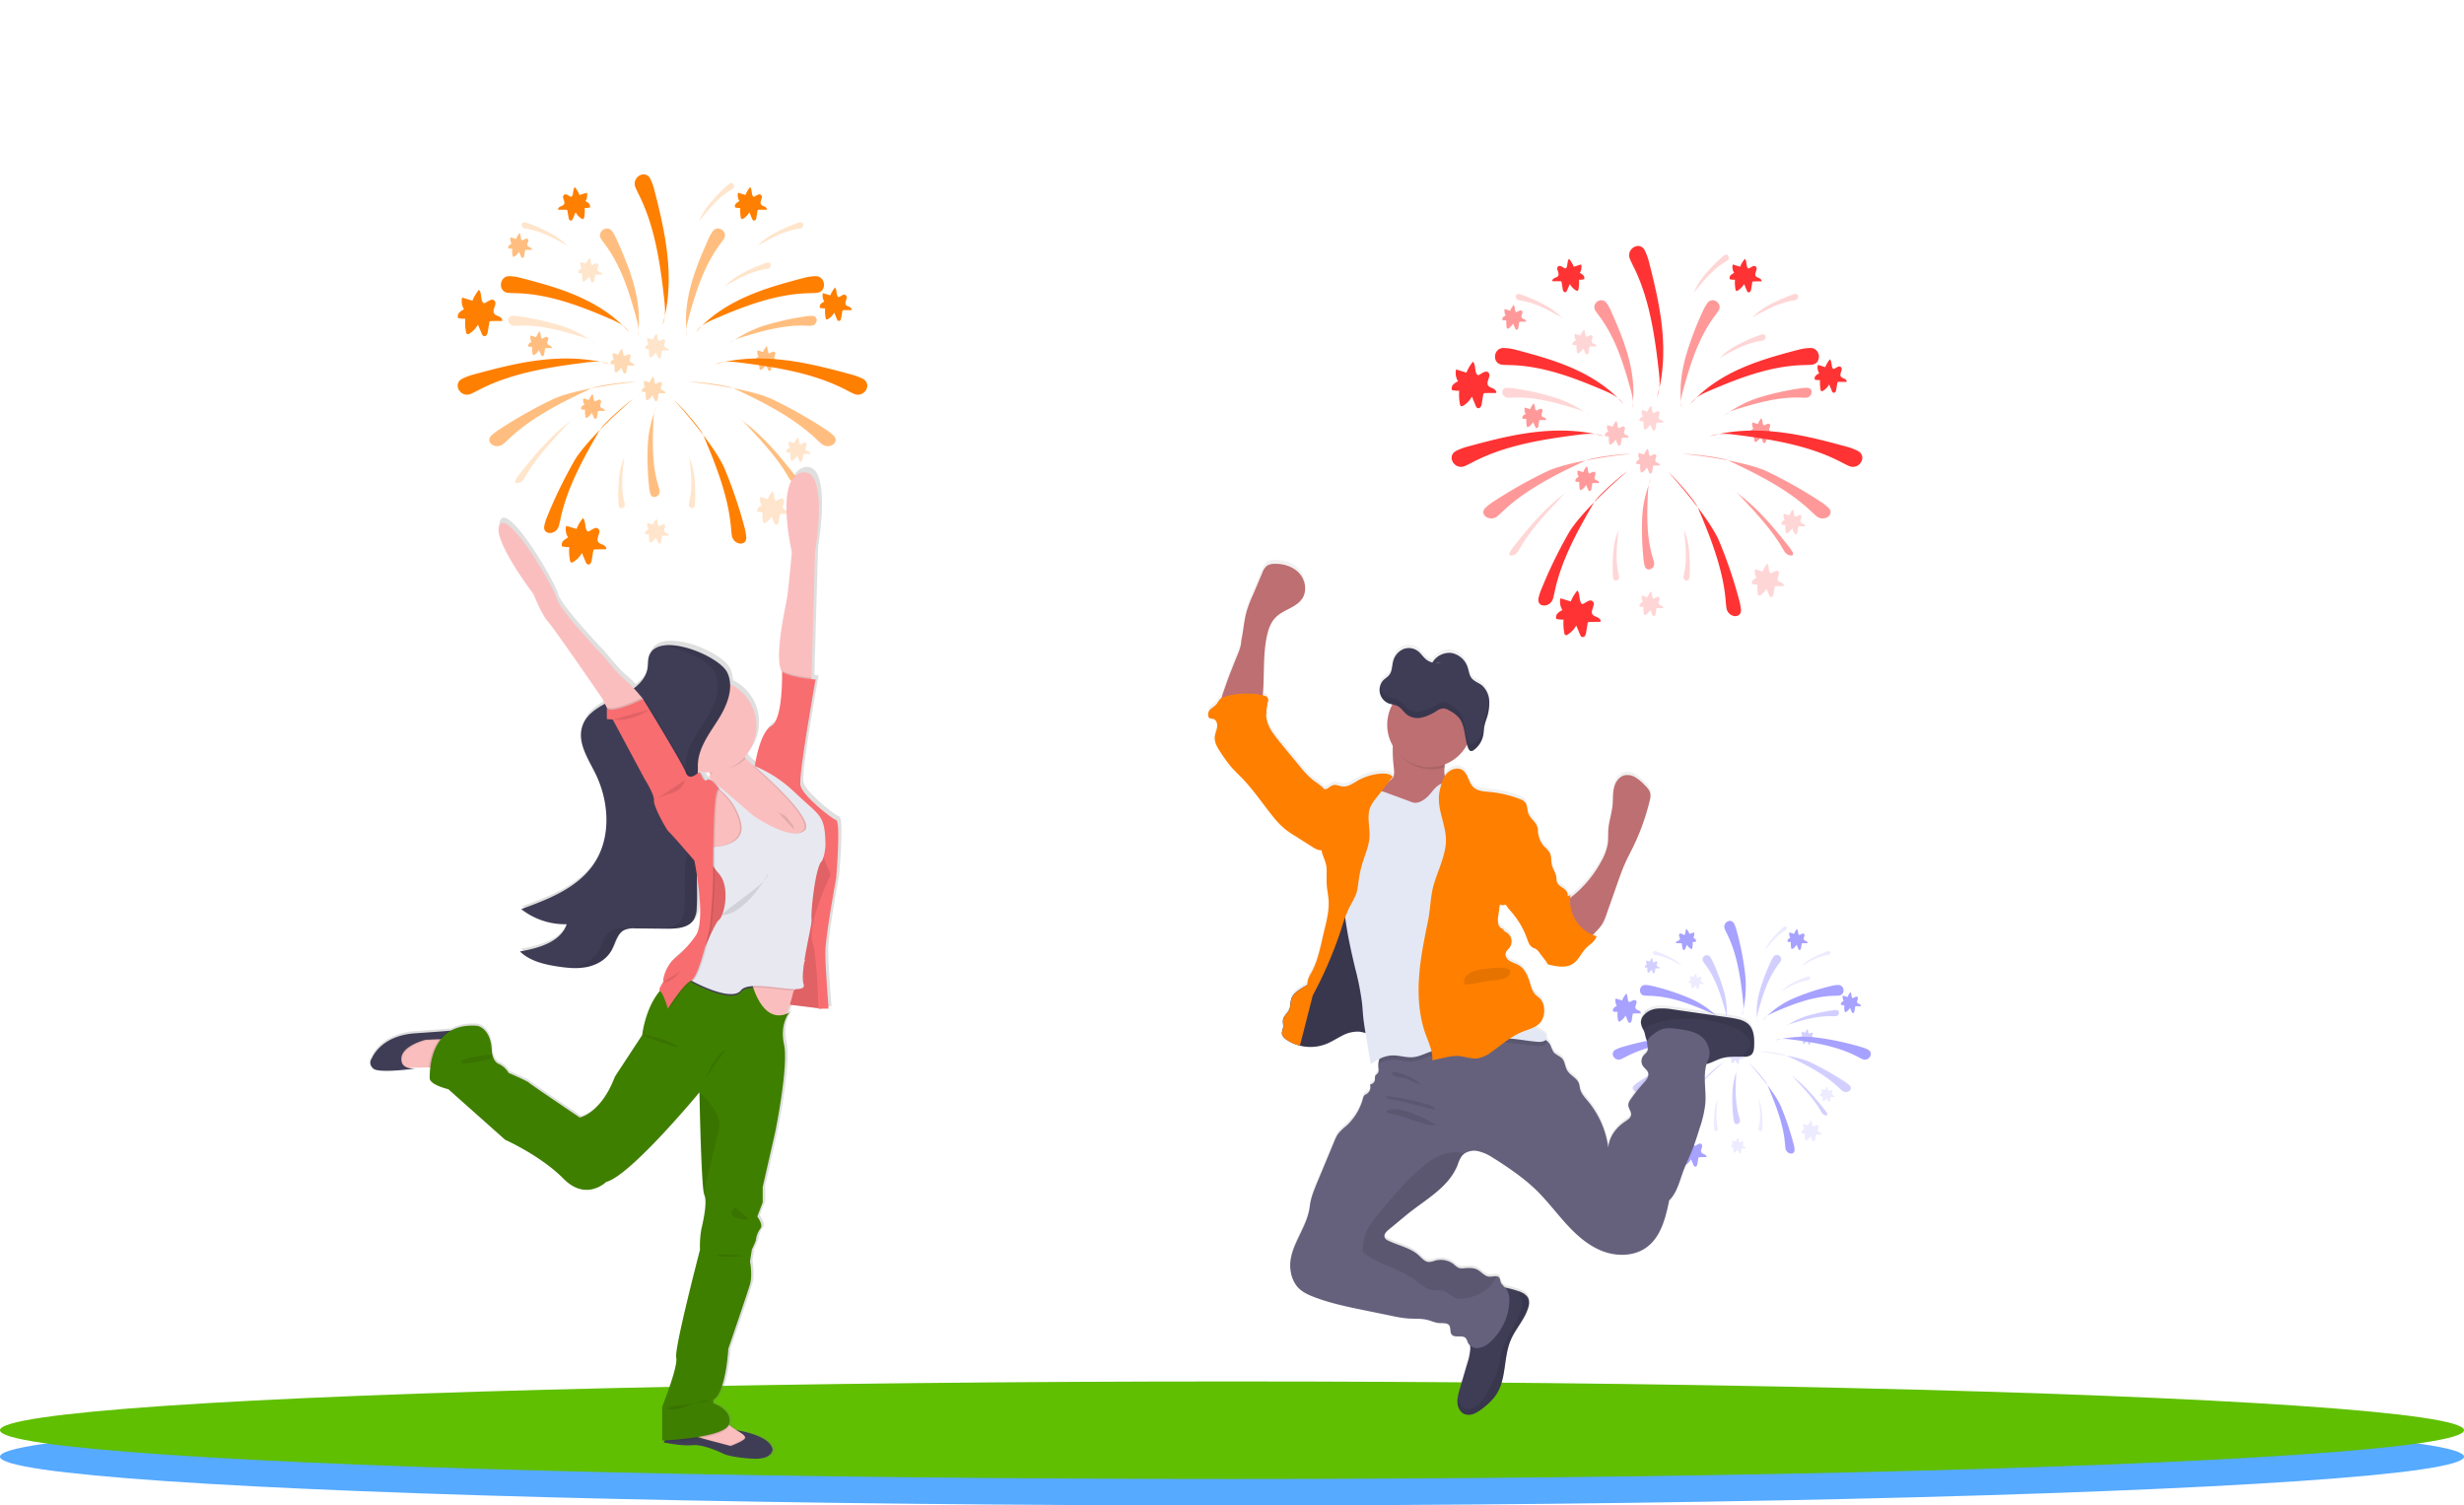 <svg width="1162" height="709.96" xmlns="http://www.w3.org/2000/svg" xmlns:xlink="http://www.w3.org/1999/xlink">
 <defs>
  <linearGradient y2="0" x2="0.5" y1="1" x1="0.5" id="fa286f9f-ed07-4920-80c0-c778f8df51be">
   <stop stop-opacity="0.25" stop-color="gray" offset="0"/>
   <stop stop-opacity="0.12" stop-color="gray" offset="0.54"/>
   <stop stop-opacity="0.1" stop-color="gray" offset="1"/>
  </linearGradient>
  <linearGradient xlink:href="#fa286f9f-ed07-4920-80c0-c778f8df51be" y2="549.09" x2="415.84" y1="549.09" x1="193.62" id="ab69bf3a-9db3-4152-8c9a-791e07a8812e"/>
 </defs>
 <title>happy 2019</title>
 <g>
  <title>background</title>
  <rect fill="none" id="canvas_background" height="602" width="802" y="-1" x="-1"/>
 </g>
 <g>
  <title>Layer 1</title>
  <ellipse id="svg_40" fill="#56aaff" ry="22.99" rx="581" cy="686.97" cx="581"/>
  <ellipse id="svg_42" fill="#5fbf00" ry="22.99" rx="581" cy="674.48" cx="581"/>
  <path id="svg_176" opacity="0.5" fill="#ff7f00" d="m306.68,232.84c0.9,3 5.1,1.23 4.33,-1.87c-0.2,-0.81 -0.45,-1.61 -0.68,-2.38c-2.79,-9.31 -2.66,-19.6 -2.2,-29.68c0.12,-2.47 0.29,-5.1 1.58,-7.2a52.71,52.71 0 0 0 -4.26,18.77a130.32,130.32 0 0 0 0.65,19.07a16.81,16.81 0 0 0 0.58,3.29z"/>
  <path id="svg_187" opacity="0.2" fill="#ff7f00" d="m327.58,238.61c-0.43,1.89 -3.06,0.95 -2.71,-1c0.09,-0.5 0.2,-1 0.31,-1.47c1.34,-5.78 0.85,-12.05 0.18,-18.17a9.16,9.16 0 0 0 -1.25,-4.33a32.2,32.2 0 0 1 3.34,11.34a79.53,79.53 0 0 1 0.35,11.64a10.69,10.69 0 0 1 -0.22,1.99z"/>
  <path id="svg_202" opacity="0.2" fill="#ff7f00" d="m311.11,247.98a0.55,0.55 0 0 1 -0.3,0.09c-0.2,0 -0.33,-0.19 -0.41,-0.37c-0.44,-1 -0.19,-2.19 -0.87,-3a10.66,10.66 0 0 0 -1.64,2.75l-2.57,-0.8a3.84,3.84 0 0 0 0.48,3a4.17,4.17 0 0 0 -1.21,0.82a1.35,1.35 0 0 0 -0.32,1.37a7,7 0 0 0 1.82,0.18a12.07,12.07 0 0 0 0.2,3.39a0.62,0.62 0 0 0 0.22,0.43c0.19,0.12 0.44,0 0.63,-0.11a6,6 0 0 0 2.12,-2.25l1,2.29a1,1 0 0 0 0.42,0.58a0.7,0.7 0 0 0 0.81,-0.28a2,2 0 0 0 0.28,-0.87l0.36,-2.18a0.56,0.56 0 0 1 0.12,-0.31a0.63,0.63 0 0 1 0.38,-0.11c0.91,0 1.82,0 2.73,0c0.15,-0.49 -0.33,-0.94 -0.79,-1.14s-1,-0.36 -1.25,-0.81c-0.48,-0.92 0.75,-2.2 0.23,-3s-1.64,-0.07 -2.44,0.33z"/>
  <path id="svg_86" fill="url(#ab69bf3a-9db3-4152-8c9a-791e07a8812e)" d="m395.82,385.08c-2.31,-0.76 -15.91,-11.53 -16.94,-16.4s7.19,-50.23 7.19,-50.23s-0.76,0 -2,-0.15l0,-0.73l1.74,-59.59s6.93,-40 -6.16,-37.67s-4.88,37.67 -4.88,37.67s-1.49,17.95 -2.54,23.33c-1,5.18 -5.58,26.32 -2.46,32.89a6.1,6.1 0 0 0 0.38,0.68l0,0s0.52,22.55 -5.13,25.63c-5.39,2.94 -7.63,17.68 -7.82,19l-0.29,-0.13l0,0a15.8,15.8 0 0 1 -4.17,-3.8c-0.12,-0.16 -0.21,-0.32 -0.32,-0.48a22,22 0 0 0 -0.59,-29.86a22.21,22.21 0 0 0 -6.19,-4.53a14.24,14.24 0 0 0 -1.33,-5.52c-2.6,-5.56 -17,-12.83 -27.23,-13c-4.72,-0.15 -8.59,1.2 -10,4.89c-0.72,1.87 -0.5,3.95 -0.8,5.93c-0.6,4 -3.17,7.14 -6.47,9.62a39.41,39.41 0 0 0 -4.31,-4.14c-3.34,-2.56 -10,-11 -10,-11s-20.82,-21.59 -22.36,-27.51s-22.33,-41.27 -26.95,-35.12s15.91,33.12 15.91,33.12s3.85,9.74 6.93,13.07s25.97,36.63 25.97,36.63l1.1,2.27c-4.86,2.56 -9.3,5.82 -10.87,10.9c-2.3,7.48 2.73,15 6.21,22c6.78,13.65 7.75,31.07 -1,43.56c-7.78,11.1 -21.35,16.3 -34.11,20.91a33.69,33.69 0 0 0 21.6,7.18c-2.94,8.51 -13.36,11.34 -22.24,12.91c4.66,4.48 11.33,6.11 17.73,7.1a52.21,52.21 0 0 0 9.49,0.75l0.78,0l0.78,-0.05a25.26,25.26 0 0 0 3.23,-0.42c4.62,-0.94 9.11,-3.46 11.47,-7.54c2,-3.49 2.7,-8.24 6.33,-10a8.08,8.08 0 0 1 3,-0.7l-0.11,0c0.68,0 1.38,0 2.06,0l15.13,0.16c0.63,0 1.28,0 1.93,0c4.27,-0.09 8.83,-0.83 11,-4.36a12.15,12.15 0 0 0 1.37,-5.55c0.32,-4.8 0,-9.72 0.13,-14.56c1.29,8.79 2.64,22.5 -0.57,27.55a47,47 0 0 1 -9.44,10.13a18,18 0 0 0 -2.48,2.54c-0.49,0.35 -0.78,0.54 -0.78,0.54l-0.31,0.94a17.42,17.42 0 0 0 -2.44,5.66a3.87,3.87 0 0 0 -0.19,1.6c0.35,0.72 -2.5,3.65 -1.67,4.88c-7.12,8.34 -8.47,21 -8.47,21l-13,19.73c-6.68,17.56 -16.68,19.35 -16.68,19.35s-23.49,-15.76 -24.13,-16.53s-9.62,-4.61 -9.62,-4.61a10.17,10.17 0 0 0 -4.62,-4.23c-3.08,-1.28 -3.34,-6 -3.34,-6c-0.38,-11.14 -6.93,-12 -6.93,-12c-5.28,-0.45 -9.31,0.49 -12.41,2.21l-0.94,0.08c-4.54,0.36 -10,0.77 -16,1.17c-16.69,1.1 -20.66,11.92 -20.66,11.92s-2.05,2.3 0.64,4.8s19.91,0 20.64,-0.06a10.72,10.72 0 0 1 -3.92,-0.27c2.71,-0.1 6.44,-0.2 9.62,-0.2l0.77,0a41.62,41.62 0 0 0 -0.29,5.08c0,3.21 8.85,5.26 8.85,5.26l26.95,24s16.94,7.56 27.72,18.45s20.27,1.54 20.27,1.54c11.41,-2.82 44.24,-42.5 44.27,-42.54l0,0c0,1.16 0.69,39.75 2,47.5l0,0a5.15,5.15 0 0 0 0.29,1.15c1.54,3.33 -0.52,12.43 -1.41,16.28a45.09,45.09 0 0 0 -0.65,9.73s-12.31,47 -11.29,51.13s-6.67,23.33 -6.67,23.33l0,16l1.34,-0.06a8.8,8.8 0 0 0 -0.48,0.79l-0.09,0.17s8.21,1.79 13.73,1.28s15,4.26 15,4.26s3.21,1.51 13.09,2.15s9.88,-4.36 9.88,-4.36c-1.13,-6.81 -16.74,-9.09 -17.22,-9.15c-1.26,-0.79 -2.44,-1.66 -3.41,-2.4l-0.2,-0.16a3.61,3.61 0 0 0 0.17,-0.46c1.67,-6.79 -7.57,-9.74 -7.57,-9.74l0,-1.69c6,-3.07 7.19,-24.22 7.19,-24.22s9,-26.14 10.26,-30.49s0,-10.9 0,-10.9l0.9,-5.63s1.93,-3.85 1.93,-4.62a11.43,11.43 0 0 1 2.18,-5.38c1.41,-1.67 -1.54,-5.64 -1.54,-5.64l2.57,-6.66l0,-7.3l6,-26.53s6.29,-30.89 4.11,-41s2.57,-15.25 2.57,-15.25a12.64,12.64 0 0 1 -1.32,0.6a38.21,38.21 0 0 0 1.55,-4.26l13.5,1.68l0,0.19l4.87,0s-1.54,-19 -1.54,-26.65s5.14,-35.12 5.14,-35.12s2.4,-26.95 0.09,-27.72zm-59.93,-22.17c0,0.75 -0.07,1.53 -0.12,2.32l-0.27,0.42l-0.5,-0.43l-0.61,0.95l-0.18,0.1c-1.32,-0.68 -2,-4.57 -2.95,-3.74l-0.13,0.11c-0.21,-0.23 -0.42,-0.31 -0.64,-0.11l-0.2,0.18c0,-0.3 0,-0.6 0,-0.9a22,22 0 0 0 5.6,0.72c0.01,0.12 0,0.25 0,0.38zm44.9,88.48l0.29,0l-0.48,1.25c0.06,-0.41 0.12,-0.83 0.19,-1.25zm-49.29,226.77l-1.84,-0.47l1,-0.16l0.93,0.61l0.11,0.07l-0.2,-0.05zm18.8,-2.69c-0.61,-0.33 -1.23,-0.69 -1.83,-1.07a21.17,21.17 0 0 1 1.83,1.07z"/>
  <polygon id="svg_87" fill="#f86d70" points="387.43 432.49 375.32 464.05 378.26 464.05 366.87 473.13 387.43 475.69 387.43 432.49"/>
  <polygon id="svg_88" opacity="0.1" points="387.43 432.49 375.32 464.05 372.27 463.23 366.87 473.13 387.43 475.69 387.43 432.49"/>
  <polygon id="svg_89" fill="#f86d70" points="368.44 452.68 387.43 452.68 394.4 395.33 368.44 395.33 368.44 452.68"/>
  <polygon id="svg_90" opacity="0.1" points="368.44 452.68 387.43 452.68 394.4 395.33 368.44 395.33 368.44 452.68"/>
  <path id="svg_91" fill="#fbbebe" d="m331.35,408.91l4.1,-0.69l9.42,-1.6s28.29,-6.37 34.15,-6.88a36.14,36.14 0 0 0 10.24,-2.92c1.53,-0.66 2.5,-1.16 2.5,-1.16l-10.19,-18.61l-15.81,-11.72s-10,-2.13 -14.23,-8a9.35,9.35 0 0 1 -1.31,-8.87c2.58,-8 -15.41,7.64 -15.41,7.64s0.17,3.75 0,8.53c0,0.94 -0.09,1.93 -0.16,2.93c0,0.66 -0.09,1.32 -0.16,2c-0.44,4.74 -1.34,9.63 -3.12,12.55c-4.37,7.18 -0.02,26.8 -0.02,26.8z"/>
  <path id="svg_92" opacity="0.1" d="m334.79,365.07l0.4,0c0.72,0 1.3,-1.52 2,-1.6c5.63,-0.54 10.77,-1.72 14.34,-5.7a9.4,9.4 0 0 1 -1.31,-8.88c2.58,-8 -15.41,7.65 -15.41,7.65s0.19,3.74 -0.02,8.53z"/>
  <path id="svg_93" fill="#fbbebe" d="m312.89,342.39a21.91,21.91 0 0 0 21.92,21.92c0.72,0 1.43,0 2.14,-0.11a21.92,21.92 0 1 0 -24.06,-21.81z"/>
  <path id="svg_94" fill="#3f3d56" d="m306.16,309.12c-0.72,1.86 -0.5,3.93 -0.79,5.9c-1.07,7.11 -8.3,11.37 -14.84,14.36s-13.92,6.5 -16,13.37c-2.28,7.44 2.7,14.88 6.16,21.85c6.74,13.59 7.7,30.91 -1,43.33c-7.73,11 -21.2,16.21 -33.88,20.8a33.45,33.45 0 0 0 21.45,7.13c-2.91,8.47 -13.26,11.28 -22.08,12.85c4.63,4.45 11.26,6.08 17.61,7.06c4.63,0.71 9.38,1.18 14,0.25s9,-3.44 11.38,-7.5c2,-3.47 2.68,-8.2 6.29,-9.95a11.37,11.37 0 0 1 5.13,-0.74l15,0.15c4.67,0 10.2,-0.36 12.61,-4.35a12,12 0 0 0 1.36,-5.52c0.65,-9.84 -1.24,-20.23 2.81,-29.22c1.22,-2.7 -6.61,-7 -5.79,-9.86c2.82,-9.87 3.53,-17.65 3.5,-27.92c0,-7.94 5.17,-14.79 9.44,-21.5s7.84,-15.18 4.47,-22.38c-3.8,-8.04 -32.34,-19.7 -36.83,-8.11z"/>
  <path id="svg_95" fill="#fbbebe" d="m326.13,675.27l3.82,2.53l0.59,0.39l0.11,0.08l4.53,3l10.58,1.79l9.3,-0.64s2.68,-5.61 -1.53,-5.48a8.87,8.87 0 0 1 -3.84,-1.1c-0.19,-0.09 -0.39,-0.19 -0.58,-0.3l0,0c-0.61,-0.32 -1.22,-0.68 -1.82,-1.06l0,0l0,0c-1.25,-0.79 -2.43,-1.64 -3.38,-2.38c-1.4,-1.07 -2.33,-1.9 -2.33,-1.9l-15.45,5.07z"/>
  <path id="svg_96" opacity="0.1" d="m330,677.8l0.59,0.39l0.11,0.08l4.53,3l10.58,1.79l9.3,-0.64s2.68,-5.61 -1.53,-5.48a8.87,8.87 0 0 1 -3.84,-1.1c0.74,0.58 1.36,1.2 1.42,1.74c0.17,1.42 -6.88,4 -6.88,4l-9.99,-2.6s-1.69,-0.48 -4,-1.08l-0.22,-0.06l-0.07,-0.04z"/>
  <path id="svg_97" fill="#3f3d56" d="m313,680.24s8.15,1.79 13.63,1.28s14.91,4.23 14.91,4.23s3.19,1.5 13,2.14s9.81,-4.33 9.81,-4.33c-1.12,-6.78 -16.62,-9 -17.1,-9.11l0,0l0,0l0,0c0.19,0.1 1,0.52 1.82,1.06l0,0c1.1,0.72 2.29,1.66 2.38,2.42c0.17,1.43 -6.88,4 -6.88,4l-9.94,-2.62s-1.69,-0.48 -4,-1.08l-0.22,-0.06a85.26,85.26 0 0 0 -10.41,-2.13c-4.28,-0.46 -6.47,3.19 -6.92,4a1.19,1.19 0 0 0 -0.08,0.2z"/>
  <path id="svg_98" fill="#fbbebe" d="m184.54,500.42l4.33,3.31l3.14,-0.12l0.6,0c2.69,-0.09 6.4,-0.19 9.55,-0.2a31.13,31.13 0 0 1 6.09,0.34c2.16,0.77 6,-12.36 6,-12.36l-4.34,-1l-1.44,-0.33l-1,-0.24l-3.53,-0.83l-10.7,1.21l-7.55,4.78l-1.15,5.44z"/>
  <path id="svg_99" opacity="0.1" d="m184.54,500.42l4.33,3.31l3.14,-0.12a3.79,3.79 0 0 1 -2,-1.79c-2.8,-7.77 11.09,-11.09 11.09,-11.09l6.47,-0.28l1.26,-0.05l1,0l-1.44,-0.33l-1,-0.24l-3.53,-0.83l-10.7,1.21l-7.47,4.77l-1.15,5.44z"/>
  <path id="svg_100" fill="#3f3d56" d="m176,503.92c2.62,2.43 19.78,0 20.5,-0.06a10.57,10.57 0 0 1 -3.89,-0.27a4.29,4.29 0 0 1 -3,-2.15c-2.8,-7.77 11.09,-11.09 11.09,-11.09l6.47,-0.28l1.25,-0.05l15.73,-0.69l0.76,-4.33s-5.11,0.49 -13.13,1.13c-4.51,0.36 -10,0.77 -15.93,1.16c-16.57,1.1 -20.51,11.86 -20.51,11.86s-2.01,2.29 0.66,4.77z"/>
  <path id="svg_188" opacity="0.5" fill="#ff7f00" d="m376.1,226.04c1.49,2.52 -2.17,2.35 -3.78,-0.18c-0.43,-0.66 -0.81,-1.33 -1.19,-2c-4.54,-7.74 -11.46,-15.38 -18.42,-22.77a25.54,25.54 0 0 0 -5.72,-4.93a89.65,89.65 0 0 1 15.01,12.82c4.47,4.68 8.42,9.55 12.29,14.41a24.53,24.53 0 0 1 1.81,2.65z"/>
  <path id="svg_197" opacity="0.2" fill="#ff7f00" d="m366.4,236.07a0.9,0.9 0 0 1 -0.41,0.13c-0.27,0 -0.45,-0.27 -0.56,-0.51c-0.59,-1.29 -0.25,-3 -1.16,-4a13.85,13.85 0 0 0 -2.22,3.71l-3.48,-1.08a5.14,5.14 0 0 0 0.66,4a5.2,5.2 0 0 0 -1.64,1.12a1.81,1.81 0 0 0 -0.43,1.84a8.83,8.83 0 0 0 2.46,0.25a16.31,16.31 0 0 0 0.26,4.57a0.87,0.87 0 0 0 0.3,0.58a0.84,0.84 0 0 0 0.85,-0.14a8,8 0 0 0 2.86,-3l1.3,3.1a1.38,1.38 0 0 0 0.58,0.77a0.93,0.93 0 0 0 1.08,-0.37a2.84,2.84 0 0 0 0.39,-1.18l0.48,-2.94a0.7,0.7 0 0 1 0.16,-0.42a0.76,0.76 0 0 1 0.52,-0.15c1.22,0 2.45,0 3.68,0c0.21,-0.66 -0.44,-1.26 -1.07,-1.54s-1.37,-0.48 -1.69,-1.09c-0.64,-1.25 1,-3 0.31,-4.05c-0.82,-1.37 -2.16,-0.13 -3.23,0.4z"/>
  <path id="svg_101" fill="#fbbebe" d="m368.45,316.23a4.32,4.32 0 0 0 0.38,0.67l3.82,5.61l9.94,1l0.11,-3.94l1.67,-59.28s6.88,-39.76 -6.12,-37.46s-4.84,37.46 -4.84,37.46s-1.48,17.85 -2.52,23.2c-1.01,5.18 -5.54,26.2 -2.44,32.74z"/>
  <path id="svg_102" fill="#fbbebe" d="m346.14,463.46l2.83,4.85l6.33,10.83s11.48,4.2 14.42,1c1.61,-1.75 3.35,-7.85 4.57,-13c1,-4.16 1.67,-7.67 1.67,-7.67l-29.82,3.99z"/>
  <path id="svg_103" opacity="0.1" d="m346.14,463.46l2.83,4.85a4,4 0 0 0 0.48,-0.52c3.2,-4.08 17.29,-0.86 24.84,-0.61c1,-4.16 1.67,-7.67 1.67,-7.67l-29.82,3.95z"/>
  <path id="svg_104" opacity="0.1" d="m202.16,503.39a31.13,31.13 0 0 1 6.09,0.34c2.16,0.77 6,-12.36 6,-12.36l-5.8,-1.39l15.73,-0.69l0.76,-4.33s-5.11,0.49 -13.13,1.13a16.13,16.13 0 0 0 -4.37,3.65l-0.24,0.29c-3.33,4.15 -4.57,9.45 -5.04,13.36z"/>
  <path id="svg_105" opacity="0.1" d="m326.13,675.27l4.41,2.92c6.58,-1.18 12.59,-3.05 13.3,-6a0.83,0.83 0 0 0 0,-0.15c-1.4,-1.07 -2.33,-1.9 -2.33,-1.9l-15.38,5.13z"/>
  <path id="svg_106" opacity="0.1" d="m313.09,680.07a148,148 0 0 0 17.34,-1.86a85.26,85.26 0 0 0 -10.43,-2.17c-4.27,-0.46 -6.46,3.19 -6.91,4.03z"/>
  <path id="svg_107" fill="#3f7f00" d="m202.64,508.45c0,3.19 8.79,5.22 8.79,5.22l26.77,23.83s16.8,7.48 27.52,18.36s20.14,1.53 20.14,1.53c11.34,-2.81 44,-42.31 44,-42.31s0.76,45.11 2.29,48.42s-0.51,12.37 -1.4,16.19a45.13,45.13 0 0 0 -0.64,9.69s-12.23,46.77 -11.21,50.85s-6.63,23.19 -6.63,23.19l0,15.93s29.95,-1.15 31.6,-7.9s-7.51,-9.69 -7.51,-9.69l0,-1.65c6,-3.06 7.13,-24.09 7.13,-24.09s8.93,-26 10.2,-30.33s0,-10.84 0,-10.84l0.89,-5.6s1.91,-3.82 1.91,-4.59a11.38,11.38 0 0 1 2.17,-5.35c1.4,-1.66 -1.53,-5.61 -1.53,-5.61l2.55,-6.63l0,-7.26l6,-26.38s6.25,-30.72 4.08,-40.78s2.55,-15.17 2.55,-15.17c-10.23,5.37 -15.39,-6.56 -17.08,-11.69c-0.43,-1.33 -0.64,-2.2 -0.64,-2.2s-14.05,-5.18 -27.13,-4a31.69,31.69 0 0 0 -7.79,1.65c-14.53,5.23 -16.82,26.89 -16.82,26.89l-12.87,19.63c-6.63,17.46 -16.57,19.25 -16.57,19.25s-23.32,-15.68 -24,-16.44s-9.56,-4.59 -9.56,-4.59a10.09,10.09 0 0 0 -4.59,-4.21c-3.06,-1.27 -3.31,-6 -3.31,-6c-0.38,-11.09 -6.88,-12 -6.88,-12c-22.56,-1.79 -22.43,21.49 -22.43,24.68z"/>
  <rect id="svg_108" fill="#f86d70" transform="rotate(-180 697.52,944.58) " height="42.69" width="13.76" y="1443.03" x="1048.9"/>
  <rect id="svg_109" opacity="0.1" transform="rotate(-180 697.52,944.58) " height="42.69" width="13.76" y="1443.03" x="1048.9"/>
  <path id="svg_110" opacity="0.1" d="m368.44,316.13a0.67,0.67 0 0 0 0,0.1a4.32,4.32 0 0 0 0.38,0.67l3.82,5.61l9.94,1l0.11,-3.94c-3.1,-0.25 -10.16,-1.1 -14.25,-3.44z"/>
  <path id="svg_111" fill="#f86d70" d="m368.83,316.9s0.51,22.43 -5.1,25.49s-7.79,19 -7.79,19s17,11.18 20.79,16.09s12.49,16.64 10.7,19.45s4.34,15.54 4.34,15.54s-11.22,22.94 -8.67,31.61s2.8,31.61 2.8,31.61l4.85,0s-1.53,-18.87 -1.53,-26.51s5.09,-34.92 5.09,-34.92s2.3,-26.77 0,-27.53s-15.8,-11.47 -16.82,-16.31s7.14,-50 7.14,-50s-10.45,-0.44 -15.8,-3.52z"/>
  <path id="svg_112" opacity="0.1" d="m332.12,399.48a21.82,21.82 0 0 0 3.33,8.74l9.42,-1.6s28.29,-6.37 34.15,-6.88a36.14,36.14 0 0 0 10.24,-2.92a45.08,45.08 0 0 0 -12.65,-20.74l-3.6,-3.33a61.09,61.09 0 0 0 -8.53,-6.6a59.92,59.92 0 0 0 -9.57,-5c0.42,0.35 30.1,25.7 23.6,30.67s-24,-7.14 -24,-7.14l-19.9,-17.09l-0.72,-0.63l-1.15,1.79a18.71,18.71 0 0 1 1.71,0.83a29.21,29.21 0 0 1 14,17.4c4.08,13.76 -16.33,12.5 -16.33,12.5z"/>
  <path id="svg_113" fill="#444053" d="m326,463.21s18.86,10.45 23.44,4.58c1,-1.29 3.11,-1.85 5.74,-2c-0.43,-1.33 -0.64,-2.2 -0.64,-2.2s-14.05,-5.18 -27.13,-4c-0.86,2.22 -1.41,3.62 -1.41,3.62z"/>
  <path id="svg_114" fill="#e8e8f0" d="m334.68,366.98l20.62,17.71s17.43,12.14 24,7.14s-23.61,-30.67 -23.61,-30.67l0,0a60.57,60.57 0 0 1 18.11,11.58l3.59,3.33c9.44,8.74 11.57,8.74 11.89,21.61c0.08,3.16 -1,7.72 -1.83,8.54c-3.06,3 -5.2,24.78 -4.73,27.33s-5.72,24.56 -3.72,30.68s-25,-3.06 -29.57,2.8s-23.43,-4.59 -23.43,-4.59s10.45,-26.76 13,-28.55s5.61,-15.54 0,-21.92s-6.11,-12.49 -6.11,-12.49s20.4,1.27 16.31,-12.49a28.86,28.86 0 0 0 -15.68,-18.22l1.16,-1.79z"/>
  <path id="svg_115" opacity="0.1" d="m362.2,412.1s-7.91,14.91 -18.14,18.79c-0.33,0.12 -0.65,0.23 -1,0.33c-10.68,3.25 19.94,-14.53 19.14,-19.12z"/>
  <path id="svg_116" fill="#fbbebe" d="m251.58,280.2s3.82,9.68 6.88,13s25.74,36.46 25.74,36.46l1.92,4l1.65,3.42l14.53,-1.53l1,-5.86s-0.2,-0.26 -0.56,-0.68c-1.46,-1.76 -5.44,-6.45 -8.11,-8.5c-3.31,-2.55 -9.94,-11 -9.94,-11s-20.64,-21.41 -22.17,-27.27s-22.18,-41 -26.76,-34.93s15.82,32.89 15.82,32.89z"/>
  <g id="svg_117" opacity="0.1">
   <path id="svg_118" d="m293.74,437.82a11.39,11.39 0 0 0 -5.13,0.74c-3.6,1.76 -4.28,6.48 -6.28,10c-2.34,4.05 -6.8,6.56 -11.39,7.49a25.46,25.46 0 0 1 -2.76,0.39a31.34,31.34 0 0 0 8.76,-0.39c4.59,-0.93 9.05,-3.44 11.39,-7.49c2,-3.48 2.68,-8.2 6.28,-10a8,8 0 0 1 3,-0.7l-3.87,-0.04z"/>
   <path id="svg_119" d="m329.26,361.11c0,-7.95 5.17,-14.8 9.43,-21.51s7.84,-15.18 4.47,-22.38c-2.88,-6.15 -20.24,-14.4 -30.26,-12.76c9.81,1.26 21.9,7.72 24.26,12.76c3.37,7.2 -0.21,15.67 -4.47,22.38s-9.45,13.56 -9.43,21.51c0,10.26 -0.69,18 -3.51,27.91c-0.81,2.85 7,7.16 5.8,9.86c-4.06,9 -2.16,19.39 -2.81,29.23a12.11,12.11 0 0 1 -1.37,5.51c-2,3.3 -6.1,4.15 -10.09,4.32l3.49,0c4.66,0 10.19,-0.35 12.6,-4.35a12.11,12.11 0 0 0 1.37,-5.51c0.65,-9.84 -1.25,-20.24 2.81,-29.23c1.22,-2.7 -6.61,-7 -5.8,-9.86c2.82,-9.84 3.53,-17.62 3.51,-27.88z"/>
  </g>
  <path id="svg_120" opacity="0.1" d="m286.12,333.62l1.65,3.42l14.53,-1.53l1,-5.86s-0.2,-0.26 -0.56,-0.68c-1.55,0.77 -13.16,6.34 -16.62,4.65z"/>
  <path id="svg_121" opacity="0.1" d="m339.77,371.98s-3.57,-5.61 -5.61,-4.08s-2.83,-4.59 -4,-3.57s-4.58,3.86 -6,-0.12c-1.11,-3.16 -13.19,-23.14 -18.09,-31.19l-2.05,-3.36s-13.76,6.89 -17.07,4.59l0,4.85l2.8,0.25l15,28s4.72,7.5 4.4,10.12s6.05,14.09 7.07,14.86s12,13.51 12,13.51s5.61,27.52 0.76,35.17s-13.25,13.25 -13.25,13.25s-2.53,7.4 -2.16,8.16s-2.94,4.08 -1.41,5.1s3.57,8.16 3.57,8.16s7.14,-11.47 11,-13.26s8.8,-25.23 8.8,-25.23s1.41,-13.83 1.52,-22.75s-0.34,-42.46 2.72,-42.46z"/>
  <path id="svg_122" fill="#f86d70" d="m339,371.98s-3.56,-5.61 -5.6,-4.08s-2.84,-4.59 -4,-3.57s-4.57,3.86 -6,-0.12c-1.12,-3.16 -13.2,-23.14 -18.09,-31.19c-1.27,-2.07 -2.05,-3.36 -2.05,-3.36s-13.76,6.89 -17.08,4.59l0,4.85l2.81,0.25l15,28s4.73,7.5 4.4,10.12s6,14.09 7.07,14.86s12,13.51 12,13.51s5.61,27.52 0.77,35.17a46.42,46.42 0 0 1 -9.23,10.21a17.84,17.84 0 0 0 -6,9.62a3.8,3.8 0 0 0 -0.18,1.6c0.37,0.77 -2.94,4.08 -1.41,5.1s3.56,8.16 3.56,8.16s7.14,-11.47 11,-13.26s8.81,-25.23 8.81,-25.23s1.4,-13.83 1.52,-22.75s-0.3,-42.48 2.7,-42.48z"/>
  <path id="svg_123" opacity="0.1" d="m304.08,487.98s10.71,2 15,5.1s-16.31,-4.84 -16.31,-4.84l1.31,-0.26z"/>
  <path id="svg_124" opacity="0.1" d="m329.83,515.08s11.17,9.3 9.17,17.71s-7.16,29.57 -7.16,29.57l-2.01,-47.28z"/>
  <path id="svg_125" opacity="0.1" d="m232.14,497.17s-15.74,1.72 -14.72,3.76s14.72,-1.88 14.72,-1.88l0,-1.88z"/>
  <path id="svg_126" opacity="0.1" d="m353,574.59s1,1.28 -4.84,0s-1.53,-5.19 -1.53,-5.19l6.37,5.19z"/>
  <path id="svg_127" opacity="0.1" d="m351,592.18s-8,1.27 -12.29,0s12.29,0 12.29,0z"/>
  <path id="svg_128" opacity="0.1" d="m334.54,660.98s-1.4,-1.53 -8.41,1.27s-9.81,2.93 -11.85,2s20.26,-3.27 20.26,-3.27z"/>
  <path id="svg_129" opacity="0.1" d="m342.32,494.98l-9.94,13.83s5.35,-12.09 9.94,-13.83z"/>
  <path id="svg_130" opacity="0.1" d="m323,367.88s-0.43,4.59 -6.84,6.37s-7.63,3.24 -7.63,3.24"/>
  <path id="svg_131" opacity="0.1" d="m306.34,334.6s-8.46,6 -17.29,4.73"/>
  <path id="svg_132" opacity="0.1" d="m312.78,463.08s2.47,1.55 8.4,-5.24"/>
  <path id="svg_133" opacity="0.1" d="m374.37,391.18c0.24,-1.24 -0.62,-2.39 -1.43,-3.36l-1.66,-2a7.7,7.7 0 0 0 -1.09,-1.12c-1,-0.77 -2.28,-1 -3.32,-1.69"/>
  <g id="svg_134" opacity="0.8">
   <path id="svg_135" opacity="0.5" fill="#ff0000" d="m757.62,142.9c-2.43,-3.31 -7.45,0.27 -5.18,3.69c0.59,0.89 1.24,1.76 1.86,2.59c7.47,10.08 11.34,22.33 14.67,34.44c0.82,3 1.61,6.14 0.68,9.08c1.34,-7.87 0.47,-16 -1.55,-23.71s-5.15,-15.1 -8.39,-22.39a20.26,20.26 0 0 0 -2.09,-3.7z"/>
   <path id="svg_136" fill="#ff0000" d="m709.14,164.11c-5,-0.15 -5.68,7.49 -0.66,7.89c1.32,0.11 2.64,0.14 3.91,0.17c15.43,0.42 30,6 44.05,12c3.44,1.47 7,3.13 9.07,6.29c-6.32,-7.33 -14.65,-12.7 -23.5,-16.64s-18.29,-6.54 -27.72,-9a24.16,24.16 0 0 0 -5.15,-0.71z"/>
   <path id="svg_137" opacity="0.2" fill="#ff0000" d="m710.53,182.9c-3.18,0.12 -2.46,4.64 0.74,4.67c0.84,0 1.68,0 2.48,-0.06c9.73,-0.4 19.7,2.29 29.37,5.24c2.38,0.73 4.88,1.55 6.61,3.33a53.13,53.13 0 0 0 -17.17,-8.82a131.8,131.8 0 0 0 -18.68,-4.11a17.07,17.07 0 0 0 -3.35,-0.25z"/>
   <path id="svg_138" opacity="0.5" fill="#ff0000" d="m775.67,266.98c0.9,3.06 5.1,1.24 4.33,-1.87c-0.2,-0.82 -0.44,-1.62 -0.67,-2.38c-2.8,-9.34 -2.67,-19.66 -2.21,-29.76c0.12,-2.48 0.29,-5.11 1.58,-7.23a53,53 0 0 0 -4.27,18.82a131,131 0 0 0 0.65,19.12a16.79,16.79 0 0 0 0.59,3.3z"/>
   <path id="svg_139" opacity="0.2" fill="#ff0000" d="m716.33,138.66c-1.91,-0.34 -2.06,2.45 -0.15,2.88c0.5,0.11 1,0.19 1.49,0.27c5.86,1 11.47,3.88 16.87,6.87a9.25,9.25 0 0 1 3.53,2.82a32.56,32.56 0 0 0 -9.14,-7.44a80.5,80.5 0 0 0 -10.63,-4.83a10.33,10.33 0 0 0 -1.97,-0.57z"/>
   <path id="svg_140" fill="#ff0000" d="m686.75,212.62c-4.86,2.5 -0.75,9.37 4.24,7.09c1.31,-0.59 2.58,-1.26 3.8,-1.89c14.86,-7.71 32.11,-10.55 49.09,-12.73c4.16,-0.54 8.6,-1 12.46,0.64c-10.51,-3 -21.69,-3.2 -32.5,-1.95s-21.32,4 -31.73,6.83a27.52,27.52 0 0 0 -5.36,2.01z"/>
   <path id="svg_141" opacity="0.5" fill="#ff0000" d="m700.64,239.36c-3.5,3.25 2,7.1 5.62,4c1,-0.82 1.87,-1.68 2.75,-2.5c10.64,-10 24.71,-17.11 38.72,-23.66c3.44,-1.61 17.59,-3.25 21.37,-3.16c-9.87,0.88 -30,4 -39,8a214.88,214.88 0 0 0 -25.42,14.27a26.28,26.28 0 0 0 -4.04,3.05z"/>
   <path id="svg_142" fill="#ff0000" d="m725.56,282.03c-1,4.67 5.65,4.73 6.89,0.07c0.32,-1.21 0.58,-2.44 0.83,-3.61c3.08,-14.28 10.61,-28.13 18.41,-41.49c1.92,-3.27 12.63,-12.67 15.79,-14.74c-7.62,6.33 -22.45,20.33 -27.51,28.77a217.09,217.09 0 0 0 -12.81,26.2a26.52,26.52 0 0 0 -1.6,4.8z"/>
   <path id="svg_143" fill="#ff0000" d="m775.72,118.2c-2.38,-4.85 -9.18,-0.86 -7,4.11c0.57,1.31 1.2,2.58 1.81,3.79c7.32,14.83 9.84,32 11.73,48.82c0.46,4.13 0.85,8.54 -0.83,12.34c3.07,-10.37 3.48,-21.45 2.42,-32.18s-3.57,-21.19 -6.21,-31.55a28,28 0 0 0 -1.92,-5.33z"/>
   <path id="svg_144" fill="#ff0000" d="m737.82,126.46a0.88,0.88 0 0 0 0.41,0.12c0.26,0 0.45,-0.27 0.56,-0.51c0.59,-1.29 0.25,-3 1.17,-4a13.75,13.75 0 0 1 2.22,3.72l3.49,-1.08a5.21,5.21 0 0 1 -0.66,4a5.31,5.31 0 0 1 1.64,1.12a1.79,1.79 0 0 1 0.43,1.84a8.87,8.87 0 0 1 -2.46,0.25a16.08,16.08 0 0 1 -0.27,4.59a0.83,0.83 0 0 1 -0.3,0.58c-0.25,0.16 -0.59,0 -0.85,-0.14a8.09,8.09 0 0 1 -2.87,-3l-1.33,3.03a1.37,1.37 0 0 1 -0.58,0.78a0.94,0.94 0 0 1 -1.09,-0.38a2.74,2.74 0 0 1 -0.38,-1.17l-0.49,-3a0.7,0.7 0 0 0 -0.16,-0.42a0.75,0.75 0 0 0 -0.51,-0.15c-1.24,0 -2.47,-0.05 -3.7,0c-0.21,-0.65 0.44,-1.26 1.07,-1.54s1.38,-0.48 1.7,-1.09c0.64,-1.25 -1,-3 -0.32,-4.06c0.86,-1.27 2.2,-0.03 3.28,0.51z"/>
   <path id="svg_145" opacity="0.5" fill="#ff0000" d="m805.21,142.9c2.43,-3.31 7.44,0.27 5.18,3.69c-0.6,0.89 -1.24,1.76 -1.86,2.59c-7.47,10.08 -11.34,22.33 -14.68,34.44c-0.82,3 -1.61,6.14 -0.67,9.08c-1.34,-7.87 -0.47,-16 1.55,-23.71a146.49,146.49 0 0 1 8.38,-22.39a20.92,20.92 0 0 1 2.1,-3.7z"/>
   <path id="svg_146" fill="#ff0000" d="m853.68,164.11c5,-0.15 5.68,7.49 0.66,7.89c-1.31,0.11 -2.64,0.14 -3.9,0.17c-15.44,0.42 -30,6 -44.05,12c-3.44,1.47 -7.06,3.13 -9.07,6.29c6.32,-7.33 14.64,-12.7 23.5,-16.64s18.28,-6.54 27.72,-9a24.17,24.17 0 0 1 5.14,-0.71z"/>
   <path id="svg_147" opacity="0.5" fill="#ff0000" d="m852.29,182.9c3.19,0.12 2.47,4.64 -0.73,4.67c-0.84,0 -1.68,0 -2.48,-0.06c-9.74,-0.4 -19.7,2.29 -29.37,5.24c-2.38,0.73 -4.89,1.55 -6.61,3.33a53.13,53.13 0 0 1 17.17,-8.82a131.8,131.8 0 0 1 18.68,-4.11a17,17 0 0 1 3.34,-0.25z"/>
   <path id="svg_148" opacity="0.2" fill="#ff0000" d="m846.5,138.66c1.91,-0.34 2.06,2.45 0.15,2.88c-0.5,0.11 -1,0.19 -1.49,0.27c-5.86,1 -11.48,3.88 -16.88,6.87a9.22,9.22 0 0 0 -3.52,2.82a32.51,32.51 0 0 1 9.13,-7.44a81.21,81.21 0 0 1 10.64,-4.83a10.33,10.33 0 0 1 1.97,-0.57z"/>
   <path id="svg_149" opacity="0.2" fill="#ff0000" d="m796.61,272.78c-0.43,1.9 -3.06,0.95 -2.71,-1c0.09,-0.5 0.21,-1 0.32,-1.48c1.33,-5.8 0.85,-12.08 0.17,-18.22a9.27,9.27 0 0 0 -1.25,-4.34a32.37,32.37 0 0 1 3.35,11.3a80.08,80.08 0 0 1 0.35,11.68a10,10 0 0 1 -0.23,2.06z"/>
   <path id="svg_150" opacity="0.5" fill="#ff0000" d="m845.27,260.17c1.5,2.54 -2.18,2.36 -3.8,-0.17c-0.42,-0.67 -0.81,-1.34 -1.18,-2c-4.56,-7.76 -11.49,-15.42 -18.48,-22.83a25.38,25.38 0 0 0 -5.73,-4.94a90,90 0 0 1 15,12.83c4.48,4.69 8.44,9.58 12.32,14.45a24.65,24.65 0 0 1 1.87,2.66z"/>
   <path id="svg_151" opacity="0.2" fill="#ff0000" d="m712.14,260.17c-1.5,2.54 2.18,2.36 3.79,-0.17c0.43,-0.67 0.82,-1.34 1.19,-2c4.56,-7.76 11.49,-15.42 18.48,-22.83a25.17,25.17 0 0 1 5.73,-4.94a89.64,89.64 0 0 0 -15,12.83c-4.48,4.69 -8.45,9.58 -12.32,14.45a24.65,24.65 0 0 0 -1.87,2.66z"/>
   <path id="svg_152" opacity="0.2" fill="#ff0000" d="m760.83,272.78c0.43,1.9 3.06,0.95 2.71,-1c-0.09,-0.5 -0.21,-1 -0.32,-1.48c-1.33,-5.8 -0.85,-12.08 -0.17,-18.22a9.27,9.27 0 0 1 1.25,-4.34a32.37,32.37 0 0 0 -3.35,11.3a80.08,80.08 0 0 0 -0.35,11.68a10,10 0 0 0 0.23,2.06z"/>
   <path id="svg_153" opacity="0.2" fill="#ff0000" d="m831.16,157.7c1.91,-0.33 2.06,2.46 0.15,2.88c-0.5,0.11 -1,0.2 -1.49,0.28c-5.86,1 -11.47,3.87 -16.88,6.86a9.32,9.32 0 0 0 -3.52,2.83a32.21,32.21 0 0 1 9.14,-7.44a79.22,79.22 0 0 1 10.63,-4.83a10.36,10.36 0 0 1 1.97,-0.58z"/>
   <path id="svg_154" opacity="0.2" fill="#ff0000" d="m813.27,120.31c1.65,-1 2.83,1.51 1.21,2.62c-0.42,0.28 -0.86,0.55 -1.27,0.81c-5.07,3.12 -9.2,7.88 -13.09,12.67a9.07,9.07 0 0 0 -2.21,3.94a32.3,32.3 0 0 1 5.69,-10.32a78.61,78.61 0 0 1 8.06,-8.45a10.47,10.47 0 0 1 1.61,-1.27z"/>
   <path id="svg_155" fill="#ff0000" d="m876.08,212.62c4.86,2.5 0.75,9.37 -4.24,7.09c-1.31,-0.59 -2.59,-1.26 -3.8,-1.89c-14.86,-7.71 -32.12,-10.55 -49.09,-12.73c-4.16,-0.54 -8.6,-1 -12.46,0.64c10.5,-3 21.69,-3.2 32.5,-1.95s21.32,4 31.73,6.83a27.77,27.77 0 0 1 5.36,2.01z"/>
   <path id="svg_156" opacity="0.5" fill="#ff0000" d="m862.19,239.36c3.49,3.25 -2,7.1 -5.63,4c-1,-0.82 -1.87,-1.68 -2.74,-2.5c-10.65,-10 -24.72,-17.11 -38.72,-23.66c-3.44,-1.61 -17.6,-3.25 -21.37,-3.16c9.87,0.88 30,4 39,8a215,215 0 0 1 25.43,14.27a26.28,26.28 0 0 1 4.03,3.05z"/>
   <path id="svg_157" fill="#ff0000" d="m821,287.36c0.43,4.75 -6.21,4 -6.85,-0.79c-0.17,-1.25 -0.27,-2.51 -0.37,-3.7c-1.27,-14.55 -7,-29.23 -13.07,-43.46c-1.49,-3.49 -10.94,-14.15 -13.82,-16.61c6.77,7.24 19.73,23 23.69,32a215.34,215.34 0 0 1 9.42,27.59a27.17,27.17 0 0 1 1,4.97z"/>
   <path id="svg_158" fill="#ff0000" d="m825,126.46a0.88,0.88 0 0 1 -0.41,0.12c-0.27,0 -0.45,-0.27 -0.56,-0.51c-0.6,-1.29 -0.25,-3 -1.17,-4a13.75,13.75 0 0 0 -2.22,3.72l-3.49,-1.08a5.17,5.17 0 0 0 0.66,4a5.36,5.36 0 0 0 -1.65,1.12a1.81,1.81 0 0 0 -0.42,1.84a8.83,8.83 0 0 0 2.46,0.25a16.45,16.45 0 0 0 0.26,4.59a0.65,0.65 0 0 0 1.16,0.44a8.09,8.09 0 0 0 2.87,-3l1.3,3.1a1.33,1.33 0 0 0 0.58,0.78a0.92,0.92 0 0 0 1.08,-0.38a2.62,2.62 0 0 0 0.39,-1.17l0.48,-3a0.78,0.78 0 0 1 0.17,-0.42a0.75,0.75 0 0 1 0.51,-0.15c1.23,0 2.47,-0.05 3.7,0c0.21,-0.65 -0.45,-1.26 -1.08,-1.54s-1.37,-0.48 -1.69,-1.09c-0.64,-1.25 1,-3 0.31,-4.06c-0.81,-1.34 -2.15,-0.1 -3.24,0.44z"/>
   <path id="svg_159" opacity="0.2" fill="#ff0000" d="m835.54,270.24a0.88,0.88 0 0 1 -0.41,0.12c-0.27,0 -0.45,-0.27 -0.56,-0.51c-0.59,-1.29 -0.25,-3 -1.17,-4.05a13.75,13.75 0 0 0 -2.22,3.72l-3.49,-1.08a5.21,5.21 0 0 0 0.66,4a5.31,5.31 0 0 0 -1.64,1.12a1.81,1.81 0 0 0 -0.43,1.85a9.26,9.26 0 0 0 2.46,0.24a16.08,16.08 0 0 0 0.27,4.59a0.83,0.83 0 0 0 0.3,0.58c0.25,0.17 0.59,0 0.85,-0.14a8.09,8.09 0 0 0 2.87,-3.05l1.3,3.11a1.38,1.38 0 0 0 0.58,0.77a0.94,0.94 0 0 0 1.09,-0.37a2.83,2.83 0 0 0 0.38,-1.18l0.49,-3a0.7,0.7 0 0 1 0.16,-0.42a0.75,0.75 0 0 1 0.51,-0.15c1.23,0 2.47,0 3.7,0c0.21,-0.66 -0.44,-1.27 -1.07,-1.54s-1.38,-0.49 -1.7,-1.1c-0.64,-1.25 1,-3 0.32,-4.06c-0.79,-1.23 -2.17,0.01 -3.25,0.55z"/>
   <path id="svg_160" fill="#ff0000" d="m865.13,173.86a0.89,0.89 0 0 1 -0.42,0.12c-0.26,0 -0.44,-0.27 -0.55,-0.51c-0.6,-1.29 -0.26,-3 -1.17,-4.05a13.9,13.9 0 0 0 -2.22,3.72l-3.49,-1.08a5.17,5.17 0 0 0 0.66,4a5.41,5.41 0 0 0 -1.65,1.12a1.85,1.85 0 0 0 -0.43,1.85a8.94,8.94 0 0 0 2.47,0.24a16.45,16.45 0 0 0 0.26,4.59a0.87,0.87 0 0 0 0.3,0.58c0.26,0.17 0.59,0 0.85,-0.14a8.08,8.08 0 0 0 2.88,-3l1.29,3.1a1.38,1.38 0 0 0 0.58,0.77a0.92,0.92 0 0 0 1.09,-0.37a2.71,2.71 0 0 0 0.39,-1.18l0.48,-2.95a0.86,0.86 0 0 1 0.16,-0.42a0.78,0.78 0 0 1 0.52,-0.15q1.84,0 3.69,0c0.22,-0.66 -0.44,-1.27 -1.07,-1.54s-1.38,-0.49 -1.69,-1.1c-0.64,-1.25 1,-3 0.31,-4.06c-0.82,-1.32 -2.17,-0.08 -3.24,0.46z"/>
   <path id="svg_161" fill="#ff0000" d="m746.84,284.66a1.18,1.18 0 0 1 -0.57,0.17c-0.37,0 -0.63,-0.37 -0.78,-0.71c-0.83,-1.8 -0.35,-4.13 -1.63,-5.65a19.49,19.49 0 0 0 -3.09,5.19l-4.87,-1.51a7.3,7.3 0 0 0 0.92,5.58a7.39,7.39 0 0 0 -2.29,1.56a2.55,2.55 0 0 0 -0.6,2.57a12.49,12.49 0 0 0 3.44,0.34a22.43,22.43 0 0 0 0.37,6.39a0.9,0.9 0 0 0 1.6,0.62a11.23,11.23 0 0 0 4,-4.24l1.81,4.32a1.94,1.94 0 0 0 0.81,1.08a1.3,1.3 0 0 0 1.52,-0.52a3.92,3.92 0 0 0 0.53,-1.64l0.68,-4.12a1,1 0 0 1 0.22,-0.58a1.06,1.06 0 0 1 0.72,-0.21c1.72,0 3.44,-0.06 5.15,-0.05c0.3,-0.91 -0.62,-1.76 -1.49,-2.14s-1.92,-0.68 -2.36,-1.53c-0.9,-1.74 1.42,-4.16 0.43,-5.65c-1.15,-1.75 -3.02,-0.02 -4.52,0.73z"/>
   <path id="svg_162" fill="#ff0000" d="m697.63,176.73a1.12,1.12 0 0 1 -0.58,0.17c-0.36,0 -0.62,-0.37 -0.78,-0.7c-0.82,-1.8 -0.35,-4.13 -1.62,-5.65a19.37,19.37 0 0 0 -3.1,5.19l-4.86,-1.51a7.21,7.21 0 0 0 0.92,5.58a7.41,7.41 0 0 0 -2.29,1.55a2.55,2.55 0 0 0 -0.6,2.58a12.42,12.42 0 0 0 3.44,0.34a22.84,22.84 0 0 0 0.36,6.39a1.13,1.13 0 0 0 0.42,0.81c0.36,0.23 0.82,0 1.19,-0.19a11.26,11.26 0 0 0 4,-4.25l1.81,4.32a2,2 0 0 0 0.8,1.09a1.32,1.32 0 0 0 1.52,-0.53a3.84,3.84 0 0 0 0.54,-1.64l0.67,-4.11a1.07,1.07 0 0 1 0.23,-0.58a1,1 0 0 1 0.72,-0.21c1.71,-0.05 3.43,-0.06 5.15,-0.05c0.29,-0.91 -0.62,-1.76 -1.5,-2.15s-1.92,-0.67 -2.36,-1.52c-0.89,-1.74 1.42,-4.16 0.44,-5.66c-1.15,-1.74 -3.02,-0.02 -4.52,0.73z"/>
   <path id="svg_163" opacity="0.2" fill="#ff0000" d="m847,243.57a0.65,0.65 0 0 1 -0.3,0.09c-0.2,0 -0.33,-0.2 -0.42,-0.38c-0.44,-1 -0.18,-2.19 -0.86,-3a10.28,10.28 0 0 0 -1.64,2.76l-2.59,-0.8a3.81,3.81 0 0 0 0.49,3a3.94,3.94 0 0 0 -1.22,0.83a1.36,1.36 0 0 0 -0.31,1.36a6.55,6.55 0 0 0 1.82,0.19a11.69,11.69 0 0 0 0.2,3.39a0.62,0.62 0 0 0 0.22,0.43a0.62,0.62 0 0 0 0.63,-0.1a6,6 0 0 0 2.12,-2.26l1,2.3a1,1 0 0 0 0.43,0.57a0.68,0.68 0 0 0 0.81,-0.27a2,2 0 0 0 0.28,-0.87l0.36,-2.19a0.56,0.56 0 0 1 0.12,-0.31a0.63,0.63 0 0 1 0.38,-0.11l2.74,0c0.16,-0.48 -0.33,-0.93 -0.79,-1.14s-1,-0.35 -1.26,-0.81c-0.47,-0.92 0.76,-2.2 0.23,-3s-1.68,-0.08 -2.44,0.32z"/>
   <path id="svg_164" opacity="0.2" fill="#ff0000" d="m780.11,282.17a0.85,0.85 0 0 1 -0.31,0.09a0.58,0.58 0 0 1 -0.41,-0.38c-0.44,-0.95 -0.19,-2.19 -0.86,-3a10.32,10.32 0 0 0 -1.65,2.76l-2.58,-0.8a3.82,3.82 0 0 0 0.49,3a3.91,3.91 0 0 0 -1.22,0.82a1.36,1.36 0 0 0 -0.32,1.37a6.26,6.26 0 0 0 1.83,0.18a12.12,12.12 0 0 0 0.19,3.4a0.67,0.67 0 0 0 0.22,0.43c0.19,0.12 0.44,0 0.63,-0.1a6,6 0 0 0 2.13,-2.26l1,2.3a1,1 0 0 0 0.43,0.57a0.7,0.7 0 0 0 0.81,-0.28a2,2 0 0 0 0.28,-0.87l0.36,-2.18a0.56,0.56 0 0 1 0.12,-0.31a0.52,0.52 0 0 1 0.38,-0.11c0.91,0 1.82,0 2.74,0c0.15,-0.48 -0.33,-0.93 -0.8,-1.14s-1,-0.36 -1.25,-0.81c-0.48,-0.92 0.75,-2.21 0.23,-3s-1.64,-0.08 -2.44,0.32z"/>
   <path id="svg_165" opacity="0.5" fill="#ff0000" d="m715.41,147.07a0.58,0.58 0 0 1 -0.3,0.09c-0.2,0 -0.34,-0.2 -0.42,-0.37c-0.44,-1 -0.19,-2.2 -0.86,-3a10.11,10.11 0 0 0 -1.65,2.75l-2.58,-0.8a3.8,3.8 0 0 0 0.49,3a4.12,4.12 0 0 0 -1.22,0.83a1.35,1.35 0 0 0 -0.32,1.37a7.07,7.07 0 0 0 1.83,0.18a12,12 0 0 0 0.19,3.39a0.64,0.64 0 0 0 0.23,0.44c0.19,0.12 0.43,0 0.63,-0.11a6,6 0 0 0 2.12,-2.25l1,2.29a1.07,1.07 0 0 0 0.43,0.58a0.7,0.7 0 0 0 0.81,-0.28a2,2 0 0 0 0.28,-0.87l0.36,-2.19a0.56,0.56 0 0 1 0.12,-0.31a0.63,0.63 0 0 1 0.38,-0.11c0.91,0 1.83,0 2.74,0c0.15,-0.49 -0.33,-0.94 -0.8,-1.14s-1,-0.36 -1.25,-0.81c-0.48,-0.93 0.76,-2.21 0.23,-3s-1.64,-0.07 -2.44,0.32z"/>
   <path id="svg_166" opacity="0.5" fill="#ff0000" d="m749.84,223.2a0.53,0.53 0 0 1 -0.3,0.09c-0.2,0 -0.33,-0.2 -0.41,-0.37c-0.44,-1 -0.19,-2.2 -0.87,-3a10.55,10.55 0 0 0 -1.64,2.76l-2.59,-0.8a3.89,3.89 0 0 0 0.49,3a4,4 0 0 0 -1.21,0.83a1.35,1.35 0 0 0 -0.32,1.37a7,7 0 0 0 1.82,0.18a12,12 0 0 0 0.2,3.39a0.63,0.63 0 0 0 0.22,0.44c0.19,0.12 0.44,0 0.63,-0.11a6.05,6.05 0 0 0 2.14,-2.3l1,2.29a1,1 0 0 0 0.43,0.58a0.68,0.68 0 0 0 0.8,-0.28a2,2 0 0 0 0.29,-0.87l0.36,-2.19a0.5,0.5 0 0 1 0.12,-0.31a0.59,0.59 0 0 1 0.38,-0.11c0.91,0 1.82,0 2.73,0c0.16,-0.49 -0.32,-0.94 -0.79,-1.14s-1,-0.36 -1.25,-0.81c-0.48,-0.93 0.75,-2.21 0.23,-3s-1.66,-0.03 -2.46,0.36z"/>
   <path id="svg_167" opacity="0.5" fill="#ff0000" d="m724.85,193.52a0.53,0.53 0 0 1 -0.3,0.09c-0.2,0 -0.33,-0.19 -0.41,-0.37c-0.44,-1 -0.19,-2.2 -0.87,-3a10.23,10.23 0 0 0 -1.64,2.75l-2.59,-0.8a3.89,3.89 0 0 0 0.49,3a4.12,4.12 0 0 0 -1.22,0.83a1.37,1.37 0 0 0 -0.31,1.37a6.55,6.55 0 0 0 1.82,0.18a12.14,12.14 0 0 0 0.2,3.4a0.62,0.62 0 0 0 0.22,0.43c0.19,0.12 0.44,0 0.63,-0.11a6,6 0 0 0 2.13,-2.31l1,2.29a1,1 0 0 0 0.42,0.58a0.7,0.7 0 0 0 0.81,-0.28a2,2 0 0 0 0.29,-0.87l0.35,-2.19a0.51,0.51 0 0 1 0.12,-0.3a0.53,0.53 0 0 1 0.39,-0.11q1.36,0 2.73,0c0.16,-0.49 -0.33,-0.94 -0.79,-1.14s-1,-0.36 -1.26,-0.81c-0.47,-0.93 0.76,-2.21 0.24,-3s-1.65,-0.02 -2.45,0.37z"/>
   <path id="svg_168" opacity="0.5" fill="#ff0000" d="m832.19,200.51a0.53,0.53 0 0 1 -0.3,0.09c-0.2,0 -0.33,-0.2 -0.41,-0.37c-0.44,-1 -0.19,-2.2 -0.87,-3a10.28,10.28 0 0 0 -1.61,2.75l-2.59,-0.8a3.89,3.89 0 0 0 0.49,3a4.12,4.12 0 0 0 -1.22,0.83a1.37,1.37 0 0 0 -0.31,1.37a7,7 0 0 0 1.82,0.18a12,12 0 0 0 0.2,3.39a0.63,0.63 0 0 0 0.22,0.44c0.19,0.12 0.44,0 0.63,-0.11a6.05,6.05 0 0 0 2.13,-2.25l1,2.29a1,1 0 0 0 0.43,0.58a0.69,0.69 0 0 0 0.8,-0.28a2,2 0 0 0 0.29,-0.87l0.36,-2.19a0.55,0.55 0 0 1 0.11,-0.31a0.64,0.64 0 0 1 0.39,-0.11c0.91,0 1.82,0 2.73,0c0.16,-0.49 -0.33,-0.94 -0.79,-1.14s-1,-0.36 -1.26,-0.81c-0.47,-0.93 0.76,-2.21 0.24,-3s-1.67,-0.07 -2.48,0.32z"/>
   <path id="svg_169" opacity="0.2" fill="#ff0000" d="m780.11,194.67a0.59,0.59 0 0 1 -0.31,0.09c-0.19,0 -0.33,-0.2 -0.41,-0.37c-0.44,-1 -0.19,-2.2 -0.86,-3a10.11,10.11 0 0 0 -1.65,2.75l-2.58,-0.8a3.8,3.8 0 0 0 0.49,3a4.12,4.12 0 0 0 -1.22,0.83a1.35,1.35 0 0 0 -0.32,1.37a7,7 0 0 0 1.83,0.18a12,12 0 0 0 0.19,3.39a0.67,0.67 0 0 0 0.22,0.44c0.19,0.12 0.44,0 0.63,-0.11a6,6 0 0 0 2.13,-2.25l1,2.29a1.07,1.07 0 0 0 0.43,0.58a0.7,0.7 0 0 0 0.81,-0.28a2,2 0 0 0 0.28,-0.87l0.36,-2.19a0.56,0.56 0 0 1 0.12,-0.31a0.63,0.63 0 0 1 0.38,-0.11c0.91,0 1.82,0 2.74,0c0.15,-0.49 -0.33,-0.94 -0.8,-1.14s-1,-0.36 -1.25,-0.81c-0.48,-0.93 0.75,-2.21 0.23,-3s-1.64,-0.07 -2.44,0.32z"/>
   <path id="svg_170" opacity="0.3" fill="#ff0000" d="m763.76,201.78a0.53,0.53 0 0 1 -0.3,0.09c-0.2,0 -0.33,-0.2 -0.41,-0.37c-0.44,-1 -0.19,-2.2 -0.87,-3a10.08,10.08 0 0 0 -1.64,2.75l-2.59,-0.8a3.89,3.89 0 0 0 0.49,3a4.12,4.12 0 0 0 -1.22,0.83a1.37,1.37 0 0 0 -0.31,1.37a7,7 0 0 0 1.82,0.18a12,12 0 0 0 0.2,3.39a0.63,0.63 0 0 0 0.22,0.44c0.19,0.12 0.44,0 0.63,-0.11a6.05,6.05 0 0 0 2.13,-2.25l1,2.29a1,1 0 0 0 0.43,0.58a0.69,0.69 0 0 0 0.8,-0.28a2,2 0 0 0 0.29,-0.87l0.36,-2.19a0.55,0.55 0 0 1 0.11,-0.31a0.57,0.57 0 0 1 0.39,-0.1q1.37,0 2.73,0c0.16,-0.49 -0.33,-0.94 -0.79,-1.14s-1,-0.36 -1.26,-0.81c-0.47,-0.93 0.76,-2.21 0.24,-3s-1.65,-0.08 -2.45,0.31z"/>
   <path id="svg_171" opacity="0.2" fill="#ff0000" d="m748.53,158.75a0.59,0.59 0 0 1 -0.31,0.09c-0.19,0 -0.33,-0.2 -0.41,-0.37c-0.44,-1 -0.19,-2.2 -0.86,-3a10.32,10.32 0 0 0 -1.65,2.76l-2.58,-0.8a3.8,3.8 0 0 0 0.49,3a4.12,4.12 0 0 0 -1.22,0.83a1.35,1.35 0 0 0 -0.32,1.37a7.07,7.07 0 0 0 1.83,0.18a12,12 0 0 0 0.19,3.39a0.67,0.67 0 0 0 0.22,0.44c0.19,0.12 0.44,0 0.63,-0.11a6,6 0 0 0 2.13,-2.25l1,2.29a1.07,1.07 0 0 0 0.43,0.58a0.7,0.7 0 0 0 0.81,-0.28a2,2 0 0 0 0.28,-0.87l0.36,-2.19a0.56,0.56 0 0 1 0.12,-0.31a0.63,0.63 0 0 1 0.38,-0.11c0.91,0 1.83,0 2.74,0c0.15,-0.49 -0.33,-0.94 -0.8,-1.14s-1,-0.36 -1.25,-0.81c-0.48,-0.93 0.75,-2.21 0.23,-3s-1.64,-0.09 -2.44,0.31z"/>
   <path id="svg_172" opacity="0.3" fill="#ff0000" d="m778.54,214.9a0.59,0.59 0 0 1 -0.31,0.09c-0.19,0 -0.33,-0.19 -0.41,-0.37c-0.44,-1 -0.19,-2.2 -0.86,-3a10.26,10.26 0 0 0 -1.65,2.75l-2.58,-0.8a3.8,3.8 0 0 0 0.49,3a4.12,4.12 0 0 0 -1.22,0.83a1.35,1.35 0 0 0 -0.32,1.37a6.66,6.66 0 0 0 1.83,0.18a12.14,12.14 0 0 0 0.19,3.4a0.67,0.67 0 0 0 0.22,0.43c0.19,0.12 0.44,0 0.64,-0.11a6,6 0 0 0 2.12,-2.25l1,2.29a1.07,1.07 0 0 0 0.43,0.58a0.7,0.7 0 0 0 0.81,-0.28a2,2 0 0 0 0.28,-0.87l0.36,-2.19a0.51,0.51 0 0 1 0.12,-0.3a0.52,0.52 0 0 1 0.38,-0.11c0.91,0 1.83,0 2.74,0c0.15,-0.49 -0.33,-0.94 -0.8,-1.14s-1,-0.36 -1.25,-0.81c-0.48,-0.93 0.75,-2.21 0.23,-3s-1.64,-0.08 -2.44,0.31z"/>
  </g>
  <path id="svg_175" opacity="0.2" fill="#ff7f00" d="m241.72,148.98c-3.18,0.12 -2.46,4.63 0.74,4.65c0.83,0 1.67,0 2.46,-0.06c9.71,-0.39 19.66,2.29 29.3,5.23c2.37,0.72 4.87,1.55 6.59,3.32a52.82,52.82 0 0 0 -17.12,-8.79a129.87,129.87 0 0 0 -18.64,-4.1a16.87,16.87 0 0 0 -3.33,-0.25z"/>
  <path id="svg_200" fill="#ff7f00" d="m228.85,142.82a1.19,1.19 0 0 1 -0.58,0.17c-0.36,0 -0.62,-0.37 -0.77,-0.71c-0.83,-1.79 -0.35,-4.12 -1.62,-5.63a19.38,19.38 0 0 0 -3.09,5.17l-4.85,-1.5a7.21,7.21 0 0 0 0.91,5.56a7.49,7.49 0 0 0 -2.28,1.55a2.55,2.55 0 0 0 -0.57,2.55a12.38,12.38 0 0 0 3.43,0.34a22.41,22.41 0 0 0 0.37,6.38a1.2,1.2 0 0 0 0.41,0.81c0.36,0.23 0.83,0 1.19,-0.2a11.26,11.26 0 0 0 4,-4.23l1.8,4.31a1.94,1.94 0 0 0 0.81,1.08a1.31,1.31 0 0 0 1.51,-0.52a3.74,3.74 0 0 0 0.53,-1.64l0.68,-4.1a1,1 0 0 1 0.22,-0.58a1.06,1.06 0 0 1 0.72,-0.21c1.71,-0.05 3.42,-0.06 5.14,-0.05c0.29,-0.91 -0.62,-1.76 -1.49,-2.14s-1.92,-0.67 -2.36,-1.52c-0.89,-1.74 1.42,-4.15 0.44,-5.64c-1.19,-1.72 -3.06,0 -4.55,0.75z"/>
  <path id="svg_205" opacity="0.5" fill="#ff7f00" d="m256,159.56a0.55,0.55 0 0 1 -0.3,0.09c-0.2,0 -0.33,-0.2 -0.41,-0.37c-0.44,-1 -0.19,-2.19 -0.87,-3a10.66,10.66 0 0 0 -1.64,2.75l-2.57,-0.8a3.85,3.85 0 0 0 0.48,3a4,4 0 0 0 -1.21,0.82a1.35,1.35 0 0 0 -0.32,1.37a7,7 0 0 0 1.82,0.18a12,12 0 0 0 0.2,3.38a0.63,0.63 0 0 0 0.22,0.44c0.19,0.12 0.44,0 0.63,-0.11a6,6 0 0 0 2.12,-2.25l1,2.29a1,1 0 0 0 0.42,0.57a0.68,0.68 0 0 0 0.81,-0.27a2,2 0 0 0 0.28,-0.87l0.36,-2.18a0.56,0.56 0 0 1 0.12,-0.31a0.63,0.63 0 0 1 0.38,-0.11c0.91,0 1.82,0 2.73,0c0.15,-0.49 -0.33,-0.94 -0.79,-1.14s-1,-0.36 -1.25,-0.81c-0.48,-0.92 0.75,-2.2 0.23,-3s-1.64,-0.06 -2.44,0.33z"/>
  <path id="svg_174" fill="#ff7f00" d="m240.33,130.23c-5,-0.16 -5.66,7.47 -0.66,7.87c1.31,0.1 2.64,0.13 3.9,0.17c15.39,0.42 29.95,6 43.94,12c3.43,1.47 7,3.13 9,6.28c-6.31,-7.31 -14.61,-12.67 -23.44,-16.6s-18.24,-6.52 -27.64,-8.93a23.55,23.55 0 0 0 -5.1,-0.79z"/>
  <path id="svg_181" fill="#ff7f00" d="m306.74,84.44c-2.38,-4.84 -9.16,-0.86 -7,4.1c0.56,1.3 1.19,2.57 1.79,3.78c7.31,14.78 9.82,31.88 11.7,48.69c0.46,4.12 0.86,8.52 -0.82,12.31c3.06,-10.35 3.47,-21.4 2.41,-32.1s-3.55,-21.14 -6.19,-31.47a28.48,28.48 0 0 0 -1.89,-5.31z"/>
  <path id="svg_209" opacity="0.2" fill="#ff7f00" d="m279.62,124.88a0.59,0.59 0 0 1 -0.31,0.09c-0.19,0 -0.33,-0.2 -0.41,-0.37c-0.44,-1 -0.19,-2.19 -0.86,-3a10.39,10.39 0 0 0 -1.64,2.75l-2.58,-0.8a3.81,3.81 0 0 0 0.49,3a3.91,3.91 0 0 0 -1.22,0.82a1.37,1.37 0 0 0 -0.31,1.37a7,7 0 0 0 1.82,0.18a12,12 0 0 0 0.19,3.38a0.58,0.58 0 0 0 0.22,0.43a0.62,0.62 0 0 0 0.63,-0.1a6,6 0 0 0 2.12,-2.25l1,2.29a1,1 0 0 0 0.43,0.57a0.68,0.68 0 0 0 0.8,-0.27a2,2 0 0 0 0.29,-0.87l0.35,-2.18a0.56,0.56 0 0 1 0.12,-0.31a0.52,0.52 0 0 1 0.38,-0.11l2.73,0c0.16,-0.48 -0.32,-0.93 -0.79,-1.13s-1,-0.36 -1.25,-0.81c-0.47,-0.92 0.75,-2.2 0.23,-3s-1.64,-0.07 -2.43,0.32z"/>
  <path id="svg_173" opacity="0.5" fill="#ff7f00" d="m288.68,109.07c-2.42,-3.3 -7.42,0.27 -5.16,3.68c0.59,0.89 1.24,1.76 1.85,2.58c7.45,10.06 11.31,22.28 14.64,34.35c0.81,3 1.6,6.13 0.67,9.06c1.33,-7.85 0.47,-15.95 -1.54,-23.65s-5.14,-15.06 -8.37,-22.33a19.86,19.86 0 0 0 -2.09,-3.69z"/>
  <path id="svg_203" opacity="0.5" fill="#ff7f00" d="m246.58,113.23a0.53,0.53 0 0 1 -0.3,0.09c-0.2,0 -0.33,-0.2 -0.41,-0.37c-0.44,-1 -0.19,-2.19 -0.86,-3a10.13,10.13 0 0 0 -1.64,2.75l-2.58,-0.8a3.81,3.81 0 0 0 0.49,3a3.91,3.91 0 0 0 -1.22,0.82a1.35,1.35 0 0 0 -0.31,1.37a6.91,6.91 0 0 0 1.82,0.18a12.07,12.07 0 0 0 0.19,3.39a0.62,0.62 0 0 0 0.22,0.43c0.19,0.12 0.44,0 0.63,-0.11a5.88,5.88 0 0 0 2.12,-2.25l1,2.29a1,1 0 0 0 0.43,0.58a0.69,0.69 0 0 0 0.8,-0.28a2,2 0 0 0 0.28,-0.87l0.36,-2.18a0.56,0.56 0 0 1 0.12,-0.31a0.63,0.63 0 0 1 0.38,-0.11c0.91,0 1.82,0 2.73,0c0.16,-0.49 -0.33,-0.94 -0.79,-1.14s-1,-0.36 -1.25,-0.81c-0.48,-0.92 0.75,-2.2 0.23,-3s-1.64,-0.06 -2.44,0.33z"/>
  <path id="svg_177" opacity="0.2" fill="#ff7f00" d="m247.5,104.84c-1.91,-0.33 -2.05,2.45 -0.15,2.87c0.5,0.11 1,0.2 1.48,0.28c5.85,1 11.45,3.86 16.84,6.85a9.17,9.17 0 0 1 3.51,2.81a32.19,32.19 0 0 0 -9.11,-7.42a80.19,80.19 0 0 0 -10.61,-4.82a10.77,10.77 0 0 0 -1.96,-0.57z"/>
  <path id="svg_190" opacity="0.2" fill="#ff7f00" d="m291.88,238.61c0.43,1.89 3.05,0.95 2.71,-1c-0.09,-0.5 -0.21,-1 -0.32,-1.47c-1.33,-5.78 -0.85,-12.05 -0.17,-18.17a9.27,9.27 0 0 1 1.24,-4.33a32.18,32.18 0 0 0 -3.34,11.34a79.54,79.54 0 0 0 -0.36,11.64a10.7,10.7 0 0 0 0.24,1.99z"/>
  <path id="svg_199" fill="#ff7f00" d="m277.93,250.46a1.18,1.18 0 0 1 -0.57,0.17c-0.37,0 -0.62,-0.37 -0.78,-0.71c-0.82,-1.79 -0.35,-4.12 -1.62,-5.63a19.35,19.35 0 0 0 -3.08,5.17l-4.88,-1.48a7.25,7.25 0 0 0 0.92,5.56a7.53,7.53 0 0 0 -2.29,1.55a2.55,2.55 0 0 0 -0.59,2.57a12.38,12.38 0 0 0 3.43,0.34a22.77,22.77 0 0 0 0.36,6.38a1.17,1.17 0 0 0 0.42,0.81c0.35,0.22 0.82,0 1.18,-0.2a11.26,11.26 0 0 0 4,-4.23l1.81,4.31a2,2 0 0 0 0.8,1.08a1.3,1.3 0 0 0 1.51,-0.53a3.67,3.67 0 0 0 0.54,-1.63l0.67,-4.1a1.07,1.07 0 0 1 0.23,-0.58a1,1 0 0 1 0.72,-0.21c1.71,-0.05 3.42,-0.06 5.13,-0.05c0.3,-0.91 -0.61,-1.76 -1.49,-2.14s-1.91,-0.67 -2.35,-1.52c-0.9,-1.74 1.41,-4.15 0.43,-5.64c-1.13,-1.77 -3,-0.04 -4.5,0.71z"/>
  <path id="svg_180" fill="#ff7f00" d="m256.71,247.84c-1,4.65 5.63,4.72 6.87,0.07c0.32,-1.22 0.58,-2.44 0.83,-3.61c3.07,-14.23 10.58,-28.05 18.36,-41.37c1.91,-3.27 12.59,-12.64 15.74,-14.71c-7.6,6.32 -22.39,20.28 -27.43,28.7a215.24,215.24 0 0 0 -12.78,26.13a27.18,27.18 0 0 0 -1.59,4.79z"/>
  <path id="svg_189" opacity="0.2" fill="#ff7f00" d="m243.32,226.04c-1.49,2.52 2.18,2.35 3.79,-0.18c0.42,-0.66 0.81,-1.33 1.18,-2c4.54,-7.74 11.46,-15.38 18.43,-22.77a25.49,25.49 0 0 1 5.71,-4.93a90.46,90.46 0 0 0 -15,12.8c-4.47,4.68 -8.42,9.55 -12.28,14.41a24.65,24.65 0 0 0 -1.83,2.67z"/>
  <path id="svg_179" opacity="0.5" fill="#ff7f00" d="m231.85,205.28c-3.48,3.24 2,7.08 5.61,4c1,-0.82 1.87,-1.68 2.74,-2.49c10.62,-10 24.65,-17.07 38.62,-23.6c3.43,-1.61 17.55,-3.25 21.31,-3.16c-9.84,0.88 -29.94,4 -38.88,8a215.25,215.25 0 0 0 -25.36,14.23a27.37,27.37 0 0 0 -4.04,3.02z"/>
  <path id="svg_204" opacity="0.5" fill="#ff7f00" d="m280.93,189.16a0.59,0.59 0 0 1 -0.31,0.09c-0.19,0 -0.33,-0.2 -0.41,-0.37c-0.44,-1 -0.19,-2.19 -0.86,-3a10.39,10.39 0 0 0 -1.64,2.75l-2.58,-0.8a3.9,3.9 0 0 0 0.49,3a3.75,3.75 0 0 0 -1.21,0.82a1.35,1.35 0 0 0 -0.32,1.37a7,7 0 0 0 1.82,0.18a12,12 0 0 0 0.19,3.38a0.67,0.67 0 0 0 0.22,0.44c0.19,0.12 0.44,0 0.63,-0.11a6,6 0 0 0 2.12,-2.25l1,2.29a1.07,1.07 0 0 0 0.43,0.58a0.68,0.68 0 0 0 0.8,-0.28a2,2 0 0 0 0.29,-0.87l0.36,-2.18a0.5,0.5 0 0 1 0.12,-0.31a0.59,0.59 0 0 1 0.38,-0.11c0.91,0 1.82,0 2.72,0c0.16,-0.49 -0.32,-0.94 -0.79,-1.14s-1,-0.36 -1.25,-0.81c-0.47,-0.92 0.76,-2.2 0.23,-3s-1.64,-0.06 -2.43,0.33z"/>
  <path id="svg_178" fill="#ff7f00" d="m218,178.61c-4.85,2.49 -0.75,9.35 4.23,7.07c1.3,-0.59 2.57,-1.26 3.79,-1.89c14.81,-7.68 32,-10.51 49,-12.69c4.15,-0.54 8.58,-1 12.42,0.64c-10.47,-3 -21.63,-3.2 -32.41,-1.95s-21.27,4 -31.65,6.81a28,28 0 0 0 -5.38,2.01z"/>
  <path id="svg_182" fill="#ff7f00" d="m268.93,92.67a0.88,0.88 0 0 0 0.41,0.12c0.27,0 0.45,-0.26 0.56,-0.5c0.59,-1.29 0.25,-3 1.17,-4.05a14,14 0 0 1 2.21,3.72l3.48,-1.08a5.15,5.15 0 0 1 -0.66,4a5.17,5.17 0 0 1 1.64,1.11a1.81,1.81 0 0 1 0.43,1.85a9.22,9.22 0 0 1 -2.46,0.24a16.28,16.28 0 0 1 -0.26,4.57a0.85,0.85 0 0 1 -0.3,0.59c-0.25,0.16 -0.59,0 -0.85,-0.14a8,8 0 0 1 -2.86,-3l-1.3,3.09a1.47,1.47 0 0 1 -0.57,0.78a0.94,0.94 0 0 1 -1.09,-0.38a2.65,2.65 0 0 1 -0.38,-1.17l-0.49,-2.95a0.65,0.65 0 0 0 -0.16,-0.41a0.7,0.7 0 0 0 -0.51,-0.15c-1.23,0 -2.46,0 -3.69,0c-0.21,-0.65 0.44,-1.26 1.07,-1.53s1.37,-0.49 1.69,-1.1c0.64,-1.24 -1,-3 -0.31,-4c0.82,-1.38 2.16,-0.14 3.23,0.39z"/>
  <path id="svg_185" opacity="0.5" fill="#ff7f00" d="m383.11,148.98c3.17,0.12 2.46,4.63 -0.74,4.65c-0.83,0 -1.67,0 -2.47,-0.06c-9.71,-0.39 -19.65,2.29 -29.29,5.23c-2.37,0.72 -4.87,1.55 -6.59,3.32a52.82,52.82 0 0 1 17.12,-8.79a129.57,129.57 0 0 1 18.64,-4.1a16.87,16.87 0 0 1 3.33,-0.25z"/>
  <path id="svg_198" fill="#ff7f00" d="m395.91,139.98a0.88,0.88 0 0 1 -0.41,0.12c-0.27,0 -0.45,-0.27 -0.56,-0.51c-0.59,-1.28 -0.25,-3 -1.17,-4a14.08,14.08 0 0 0 -2.21,3.71l-3.48,-1.07a5.15,5.15 0 0 0 0.66,4a5.17,5.17 0 0 0 -1.64,1.11a1.79,1.79 0 0 0 -0.43,1.84a8.83,8.83 0 0 0 2.46,0.25a16.28,16.28 0 0 0 0.26,4.57a0.85,0.85 0 0 0 0.3,0.59c0.25,0.16 0.59,0 0.85,-0.15a7.93,7.93 0 0 0 2.86,-3l1.3,3.09a1.41,1.41 0 0 0 0.57,0.77a0.92,0.92 0 0 0 1.09,-0.37a2.65,2.65 0 0 0 0.38,-1.17l0.49,-2.95a0.65,0.65 0 0 1 0.16,-0.41a0.7,0.7 0 0 1 0.51,-0.15c1.23,0 2.46,0 3.69,0c0.21,-0.65 -0.44,-1.26 -1.07,-1.54s-1.37,-0.48 -1.69,-1.09c-0.64,-1.24 1,-3 0.31,-4c-0.82,-1.45 -2.14,-0.2 -3.23,0.36z"/>
  <path id="svg_184" fill="#ff7f00" d="m384.49,130.23c5,-0.16 5.67,7.47 0.66,7.87c-1.31,0.1 -2.63,0.13 -3.89,0.17c-15.4,0.42 -29.95,6 -43.94,12c-3.43,1.47 -7,3.13 -9,6.28c6.3,-7.31 14.6,-12.67 23.44,-16.6s18.24,-6.52 27.6,-8.97a23.55,23.55 0 0 1 5.13,-0.75z"/>
  <path id="svg_191" opacity="0.2" fill="#ff7f00" d="m362,123.83c1.91,-0.33 2.05,2.46 0.15,2.88c-0.5,0.11 -1,0.19 -1.48,0.27c-5.85,1 -11.45,3.87 -16.84,6.85a9.1,9.1 0 0 0 -3.51,2.82a32.22,32.22 0 0 1 9.11,-7.43a78.86,78.86 0 0 1 10.61,-4.81a10.06,10.06 0 0 1 1.96,-0.58z"/>
  <path id="svg_183" opacity="0.5" fill="#ff7f00" d="m336.15,109.07c2.42,-3.3 7.42,0.27 5.16,3.68c-0.59,0.89 -1.24,1.76 -1.85,2.58c-7.45,10.06 -11.32,22.28 -14.64,34.35c-0.82,3 -1.61,6.13 -0.68,9.06c-1.33,-7.85 -0.46,-15.95 1.55,-23.65s5.14,-15.06 8.37,-22.33a19.86,19.86 0 0 1 2.09,-3.69z"/>
  <path id="svg_186" opacity="0.2" fill="#ff7f00" d="m377.32,104.84c1.92,-0.33 2.06,2.45 0.16,2.87c-0.5,0.11 -1,0.2 -1.49,0.28c-5.85,1 -11.44,3.86 -16.83,6.85a9.17,9.17 0 0 0 -3.51,2.81a32.05,32.05 0 0 1 9.11,-7.42a80.07,80.07 0 0 1 10.6,-4.82a11.26,11.26 0 0 1 1.96,-0.57z"/>
  <path id="svg_192" opacity="0.2" fill="#ff7f00" d="m344.18,86.54c1.65,-1 2.82,1.51 1.22,2.61c-0.43,0.29 -0.86,0.55 -1.28,0.81c-5.05,3.11 -9.17,7.86 -13.05,12.64a9.18,9.18 0 0 0 -2.21,3.93a32.32,32.32 0 0 1 5.68,-10.29a80.24,80.24 0 0 1 8,-8.44a10.82,10.82 0 0 1 1.64,-1.26z"/>
  <path id="svg_195" fill="#ff7f00" d="m351.92,253.15c0.43,4.74 -6.18,4 -6.82,-0.79c-0.17,-1.25 -0.27,-2.5 -0.38,-3.68c-1.26,-14.51 -7,-29.16 -13,-43.35c-1.49,-3.48 -10.91,-14.12 -13.78,-16.57c6.75,7.23 19.67,22.93 23.62,31.91a216.35,216.35 0 0 1 9.41,27.52a27.21,27.21 0 0 1 0.95,4.96z"/>
  <path id="svg_201" opacity="0.2" fill="#ff7f00" d="m377.79,209.48a0.86,0.86 0 0 1 -0.3,0.09a0.59,0.59 0 0 1 -0.42,-0.38c-0.44,-0.95 -0.18,-2.19 -0.86,-3a10.33,10.33 0 0 0 -1.64,2.75l-2.58,-0.8a3.87,3.87 0 0 0 0.49,2.95a4,4 0 0 0 -1.21,0.83a1.34,1.34 0 0 0 -0.32,1.36a6.22,6.22 0 0 0 1.82,0.18a12,12 0 0 0 0.2,3.39a0.62,0.62 0 0 0 0.22,0.43c0.19,0.12 0.43,0 0.63,-0.1a6.11,6.11 0 0 0 2.12,-2.25l1,2.29a1,1 0 0 0 0.42,0.57a0.7,0.7 0 0 0 0.81,-0.28a2,2 0 0 0 0.28,-0.87l0.36,-2.18a0.53,0.53 0 0 1 0.12,-0.3a0.49,0.49 0 0 1 0.38,-0.11q1.37,0 2.73,0c0.15,-0.48 -0.33,-0.93 -0.8,-1.14s-1,-0.35 -1.25,-0.81c-0.47,-0.92 0.76,-2.2 0.24,-3s-1.65,-0.02 -2.44,0.38z"/>
  <path id="svg_194" opacity="0.5" fill="#ff7f00" d="m393,205.28c3.48,3.24 -2,7.08 -5.61,4c-1,-0.82 -1.87,-1.68 -2.74,-2.49c-10.65,-10.01 -24.65,-17.11 -38.65,-23.64c-3.43,-1.61 -17.55,-3.25 -21.32,-3.16c9.85,0.88 29.95,4 38.89,8a215.25,215.25 0 0 1 25.36,14.23a27.37,27.37 0 0 1 4.07,3.06z"/>
  <path id="svg_206" opacity="0.5" fill="#ff7f00" d="m363.06,166.53a0.58,0.58 0 0 1 -0.3,0.09c-0.2,0 -0.33,-0.2 -0.42,-0.37c-0.43,-1 -0.18,-2.19 -0.86,-3a10.66,10.66 0 0 0 -1.64,2.75l-2.57,-0.8a3.85,3.85 0 0 0 0.48,3a3.75,3.75 0 0 0 -1.21,0.82a1.35,1.35 0 0 0 -0.32,1.37a7,7 0 0 0 1.82,0.18a12,12 0 0 0 0.2,3.38a0.63,0.63 0 0 0 0.22,0.44c0.19,0.12 0.44,0 0.63,-0.11a6.11,6.11 0 0 0 2.12,-2.25l1,2.29a1,1 0 0 0 0.42,0.57a0.68,0.68 0 0 0 0.81,-0.27a2,2 0 0 0 0.28,-0.87l0.36,-2.18a0.56,0.56 0 0 1 0.12,-0.31a0.59,0.59 0 0 1 0.38,-0.11l2.73,0c0.15,-0.48 -0.33,-0.93 -0.79,-1.13s-1,-0.36 -1.25,-0.81c-0.48,-0.92 0.75,-2.2 0.23,-3s-1.64,-0.07 -2.44,0.32z"/>
  <path id="svg_193" fill="#ff7f00" d="m406.83,178.61c4.85,2.49 0.75,9.35 -4.23,7.07c-1.3,-0.59 -2.58,-1.26 -3.79,-1.89c-14.82,-7.68 -32,-10.51 -49,-12.69c-4.15,-0.54 -8.58,-1 -12.42,0.64c10.47,-3 21.62,-3.2 32.41,-1.95s21.26,4 31.65,6.81a28.26,28.26 0 0 1 5.38,2.01z"/>
  <path id="svg_196" fill="#ff7f00" d="m355.89,92.67a0.85,0.85 0 0 1 -0.41,0.12c-0.26,0 -0.44,-0.26 -0.55,-0.5c-0.6,-1.29 -0.26,-3 -1.17,-4.05a14,14 0 0 0 -2.21,3.72l-3.49,-1.08a5.19,5.19 0 0 0 0.66,4a5.28,5.28 0 0 0 -1.64,1.11a1.82,1.82 0 0 0 -0.42,1.85a9.22,9.22 0 0 0 2.46,0.24a15.92,15.92 0 0 0 0.26,4.57a0.85,0.85 0 0 0 0.3,0.59c0.25,0.16 0.59,0 0.85,-0.14a8.19,8.19 0 0 0 2.86,-3l1.3,3.09a1.37,1.37 0 0 0 0.57,0.78a0.94,0.94 0 0 0 1.09,-0.38a2.79,2.79 0 0 0 0.38,-1.17l0.49,-2.95a0.65,0.65 0 0 1 0.16,-0.41a0.7,0.7 0 0 1 0.51,-0.15c1.23,0 2.46,0 3.69,0c0.21,-0.65 -0.44,-1.26 -1.07,-1.53s-1.38,-0.49 -1.69,-1.1c-0.64,-1.24 1,-3 0.31,-4c-0.82,-1.38 -2.13,-0.14 -3.24,0.39z"/>
  <path id="svg_207" opacity="0.2" fill="#ff7f00" d="m311.11,160.71a0.8,0.8 0 0 1 -0.3,0.09c-0.2,0 -0.33,-0.2 -0.41,-0.38c-0.44,-0.95 -0.19,-2.19 -0.87,-3a10.33,10.33 0 0 0 -1.64,2.75l-2.57,-0.8a3.82,3.82 0 0 0 0.48,2.95a4.2,4.2 0 0 0 -1.21,0.83a1.34,1.34 0 0 0 -0.32,1.36a6.22,6.22 0 0 0 1.82,0.18a12,12 0 0 0 0.2,3.39a0.62,0.62 0 0 0 0.22,0.43c0.19,0.12 0.44,0 0.63,-0.1a6,6 0 0 0 2.12,-2.25l1,2.29a1,1 0 0 0 0.42,0.57a0.7,0.7 0 0 0 0.81,-0.28a2,2 0 0 0 0.28,-0.86l0.36,-2.18a0.54,0.54 0 0 1 0.12,-0.31a0.52,0.52 0 0 1 0.38,-0.11q1.37,0 2.73,0c0.15,-0.48 -0.33,-0.93 -0.79,-1.14s-1,-0.35 -1.25,-0.8c-0.48,-0.93 0.75,-2.21 0.23,-3s-1.64,-0.03 -2.44,0.37z"/>
  <path id="svg_208" opacity="0.3" fill="#ff7f00" d="m294.81,167.8a0.69,0.69 0 0 1 -0.3,0.09c-0.2,0 -0.33,-0.2 -0.42,-0.38c-0.44,-0.95 -0.18,-2.18 -0.86,-3a10.49,10.49 0 0 0 -1.64,2.75l-2.58,-0.8a3.9,3.9 0 0 0 0.49,3a3.75,3.75 0 0 0 -1.21,0.82a1.34,1.34 0 0 0 -0.32,1.36a6.59,6.59 0 0 0 1.82,0.19a12,12 0 0 0 0.2,3.38a0.6,0.6 0 0 0 0.22,0.43a0.62,0.62 0 0 0 0.63,-0.1a6.11,6.11 0 0 0 2.12,-2.25l1,2.29a1,1 0 0 0 0.42,0.57a0.71,0.71 0 0 0 0.81,-0.27a2,2 0 0 0 0.28,-0.87l0.36,-2.18a0.56,0.56 0 0 1 0.12,-0.31a0.49,0.49 0 0 1 0.38,-0.11c0.91,0 1.82,0 2.73,0c0.15,-0.48 -0.33,-0.93 -0.79,-1.13s-1,-0.36 -1.25,-0.81c-0.48,-0.92 0.75,-2.2 0.23,-3s-1.64,-0.07 -2.44,0.33z"/>
  <path id="svg_210" opacity="0.3" fill="#ff7f00" d="m309.55,180.89a0.85,0.85 0 0 1 -0.31,0.09a0.58,0.58 0 0 1 -0.41,-0.38c-0.44,-1 -0.19,-2.19 -0.86,-3a10.08,10.08 0 0 0 -1.64,2.75l-2.58,-0.8a3.79,3.79 0 0 0 0.49,2.95a4.12,4.12 0 0 0 -1.22,0.83a1.36,1.36 0 0 0 -0.31,1.36a6.19,6.19 0 0 0 1.82,0.18a12,12 0 0 0 0.19,3.39a0.67,0.67 0 0 0 0.22,0.43c0.19,0.12 0.44,0 0.63,-0.1a6,6 0 0 0 2.12,-2.25l1,2.29a1.08,1.08 0 0 0 0.43,0.57a0.68,0.68 0 0 0 0.8,-0.28a2,2 0 0 0 0.29,-0.87l0.36,-2.18a0.45,0.45 0 0 1 0.12,-0.3a0.49,0.49 0 0 1 0.38,-0.11c0.91,0 1.81,0 2.72,0c0.16,-0.48 -0.32,-0.93 -0.79,-1.14s-1,-0.35 -1.25,-0.81c-0.47,-0.92 0.75,-2.2 0.23,-3s-1.64,-0.02 -2.43,0.38z"/>
  <g id="svg_211">
   <g id="svg_1" opacity="0.6">
    <path id="svg_2" opacity="0.5" fill="#6c63ff" d="m806.46,451.18a2,2 0 0 0 -3.25,2.32c0.37,0.57 0.78,1.11 1.17,1.63c4.69,6.34 7.12,14 9.22,21.64c0.51,1.86 1,3.86 0.42,5.7a35.55,35.55 0 0 0 -1,-14.89a92.39,92.39 0 0 0 -5.27,-14.07a12.87,12.87 0 0 0 -1.29,-2.33z"/>
    <path id="svg_3" fill="#6c63ff" d="m776,464.51c-3.17,-0.1 -3.57,4.71 -0.42,5c0.83,0.07 1.66,0.08 2.46,0.11c9.7,0.26 18.86,3.78 27.67,7.56c2.17,0.93 4.44,2 5.7,3.95a41.68,41.68 0 0 0 -14.76,-10.46a110.26,110.26 0 0 0 -17.41,-5.69a15.55,15.55 0 0 0 -3.24,-0.47z"/>
    <path id="svg_4" opacity="0.2" fill="#6c63ff" d="m776.88,476.32c-2,0.07 -1.55,2.91 0.47,2.93c0.52,0 1,0 1.55,0c6.12,-0.25 12.38,1.44 18.46,3.3a9.48,9.48 0 0 1 4.15,2.08a33.28,33.28 0 0 0 -10.79,-5.53a82.36,82.36 0 0 0 -11.72,-2.63a10.5,10.5 0 0 0 -2.12,-0.15z"/>
    <path id="svg_5" opacity="0.5" fill="#6c63ff" d="m817.8,529.15c0.57,1.92 3.21,0.77 2.73,-1.18c-0.13,-0.51 -0.28,-1 -0.43,-1.5c-1.75,-5.86 -1.67,-12.35 -1.38,-18.69a9.47,9.47 0 0 1 1,-4.54a33.43,33.43 0 0 0 -2.72,11.82a82.81,82.81 0 0 0 0.41,12a11.34,11.34 0 0 0 0.39,2.09z"/>
    <path id="svg_6" opacity="0.2" fill="#6c63ff" d="m780.53,448.52c-1.21,-0.21 -1.3,1.54 -0.1,1.81c0.32,0.07 0.63,0.12 0.93,0.17c3.69,0.63 7.21,2.44 10.61,4.32a5.75,5.75 0 0 1 2.21,1.77a20.25,20.25 0 0 0 -5.74,-4.67a49.49,49.49 0 0 0 -6.68,-3a6.66,6.66 0 0 0 -1.23,-0.4z"/>
    <path id="svg_7" fill="#6c63ff" d="m761.94,494.98c-3.05,1.57 -0.47,5.89 2.67,4.45c0.82,-0.37 1.62,-0.79 2.38,-1.19c9.34,-4.84 20.18,-6.62 30.84,-8c2.62,-0.34 5.41,-0.64 7.83,0.4a53.19,53.19 0 0 0 -20.42,-1.23a134.67,134.67 0 0 0 -19.93,4.29a17.15,17.15 0 0 0 -3.37,1.28z"/>
    <path id="svg_8" opacity="0.5" fill="#6c63ff" d="m770.67,511.79c-2.2,2 1.23,4.46 3.53,2.49c0.6,-0.51 1.18,-1.05 1.72,-1.57c6.69,-6.28 15.53,-10.75 24.33,-14.86c2.16,-1 11,-2.05 13.43,-2c-6.2,0.55 -18.87,2.49 -24.5,5.05a137.24,137.24 0 0 0 -16,9a17.1,17.1 0 0 0 -2.51,1.89z"/>
    <path id="svg_9" fill="#6c63ff" d="m786.32,538.6c-0.64,2.93 3.55,3 4.33,0c0.2,-0.76 0.37,-1.54 0.53,-2.27c1.93,-9 6.66,-17.67 11.56,-26.06c1.2,-2.06 7.93,-8 9.92,-9.27c-4.79,4 -14.11,12.78 -17.28,18.08a135.26,135.26 0 0 0 -8,16.46a17.85,17.85 0 0 0 -1.06,3.06z"/>
    <path id="svg_10" fill="#6c63ff" d="m817.84,435.67c-1.5,-3.05 -5.77,-0.54 -4.41,2.58c0.35,0.82 0.75,1.62 1.13,2.38c4.6,9.32 6.19,20.08 7.37,30.67c0.29,2.6 0.54,5.37 -0.52,7.76a53,53 0 0 0 1.52,-20.22a133.58,133.58 0 0 0 -3.93,-19.86a17.59,17.59 0 0 0 -1.16,-3.31z"/>
    <path id="svg_11" fill="#6c63ff" d="m794,440.85a0.46,0.46 0 0 0 0.25,0.08a0.46,0.46 0 0 0 0.35,-0.32c0.38,-0.81 0.16,-1.86 0.74,-2.54a8.88,8.88 0 0 1 1.39,2.33l2.2,-0.67a3.27,3.27 0 0 1 -0.42,2.51a3.4,3.4 0 0 1 1,0.7a1.14,1.14 0 0 1 0.26,1.16a5.71,5.71 0 0 1 -1.55,0.16a10,10 0 0 1 -0.16,2.88a0.51,0.51 0 0 1 -0.19,0.36c-0.16,0.11 -0.37,0 -0.53,-0.08a5.13,5.13 0 0 1 -1.81,-1.92l-0.81,2a0.88,0.88 0 0 1 -0.37,0.49a0.59,0.59 0 0 1 -0.68,-0.24a1.7,1.7 0 0 1 -0.24,-0.74l-0.31,-1.85a0.38,0.38 0 0 0 -0.1,-0.26a0.46,0.46 0 0 0 -0.32,-0.1c-0.78,0 -1.55,0 -2.32,0c-0.14,-0.41 0.27,-0.79 0.67,-1s0.86,-0.3 1.06,-0.69c0.41,-0.78 -0.64,-1.87 -0.19,-2.55s1.43,-0.04 2.08,0.29z"/>
    <path id="svg_12" opacity="0.5" fill="#6c63ff" d="m836.36,451.18a2,2 0 0 1 3.26,2.32c-0.38,0.57 -0.78,1.11 -1.17,1.63c-4.69,6.34 -7.13,14 -9.22,21.64c-0.52,1.86 -1,3.86 -0.43,5.7a35.55,35.55 0 0 1 1,-14.89a91.35,91.35 0 0 1 5.27,-14.07a12.82,12.82 0 0 1 1.29,-2.33z"/>
    <path id="svg_13" fill="#6c63ff" d="m866.82,464.51c3.16,-0.1 3.57,4.71 0.41,5c-0.82,0.07 -1.66,0.08 -2.45,0.11c-9.7,0.26 -18.87,3.78 -27.68,7.56c-2.16,0.93 -4.43,2 -5.69,3.95a41.68,41.68 0 0 1 14.76,-10.46a110.48,110.48 0 0 1 17.41,-5.69a15.75,15.75 0 0 1 3.24,-0.47z"/>
    <path id="svg_14" opacity="0.5" fill="#6c63ff" d="m866,476.32c2,0.07 1.54,2.91 -0.47,2.93c-0.53,0 -1.05,0 -1.55,0c-6.12,-0.25 -12.38,1.44 -18.46,3.3a9.43,9.43 0 0 0 -4.15,2.08a33.18,33.18 0 0 1 10.79,-5.53a82.36,82.36 0 0 1 11.74,-2.59a10.5,10.5 0 0 1 2.1,-0.19z"/>
    <path id="svg_15" opacity="0.2" fill="#6c63ff" d="m862.3,448.52c1.21,-0.21 1.3,1.54 0.1,1.81c-0.32,0.07 -0.63,0.12 -0.94,0.17c-3.68,0.63 -7.21,2.44 -10.6,4.32a5.75,5.75 0 0 0 -2.21,1.77a20.21,20.21 0 0 1 5.73,-4.67a50.18,50.18 0 0 1 6.69,-3a6.44,6.44 0 0 1 1.23,-0.4z"/>
    <path id="svg_16" opacity="0.2" fill="#6c63ff" d="m831,532.78c-0.27,1.2 -1.92,0.6 -1.7,-0.61c0,-0.31 0.13,-0.63 0.2,-0.92c0.84,-3.65 0.53,-7.6 0.11,-11.45a5.82,5.82 0 0 0 -0.79,-2.73a20.29,20.29 0 0 1 2.1,7.1a51.5,51.5 0 0 1 0.23,7.34a6,6 0 0 1 -0.15,1.27z"/>
    <path id="svg_17" opacity="0.5" fill="#6c63ff" d="m861.53,524.86c0.94,1.59 -1.37,1.49 -2.38,-0.11c-0.27,-0.42 -0.51,-0.83 -0.75,-1.23c-2.86,-4.88 -7.22,-9.69 -11.61,-14.35a16,16 0 0 0 -3.59,-3.1a56.88,56.88 0 0 1 9.43,8.06c2.82,3 5.3,6 7.74,9.08a15.94,15.94 0 0 1 1.16,1.65z"/>
    <path id="svg_18" opacity="0.2" fill="#6c63ff" d="m777.89,524.86c-0.94,1.59 1.37,1.49 2.39,-0.11c0.26,-0.42 0.51,-0.83 0.74,-1.23c2.86,-4.88 7.22,-9.69 11.61,-14.35a16.07,16.07 0 0 1 3.6,-3.1a57,57 0 0 0 -9.44,8.06c-2.81,3 -5.3,6 -7.74,9.08a15.94,15.94 0 0 0 -1.16,1.65z"/>
    <path id="svg_19" opacity="0.2" fill="#6c63ff" d="m808.48,532.78c0.27,1.2 1.92,0.6 1.71,-0.61c-0.06,-0.31 -0.13,-0.63 -0.2,-0.92c-0.84,-3.65 -0.54,-7.6 -0.11,-11.45a5.69,5.69 0 0 1 0.78,-2.73a20.29,20.29 0 0 0 -2.1,7.1a50.06,50.06 0 0 0 -0.22,7.34a6.77,6.77 0 0 0 0.14,1.27z"/>
    <path id="svg_20" opacity="0.2" fill="#6c63ff" d="m852.67,460.48c1.2,-0.2 1.29,1.55 0.09,1.81l-0.93,0.18c-3.69,0.63 -7.21,2.43 -10.61,4.31a5.76,5.76 0 0 0 -2.21,1.78a20.28,20.28 0 0 1 5.74,-4.68a49.43,49.43 0 0 1 6.68,-3a6.56,6.56 0 0 1 1.24,-0.4z"/>
    <path id="svg_21" opacity="0.2" fill="#6c63ff" d="m841.42,436.98c1,-0.64 1.78,0.95 0.77,1.65l-0.8,0.51c-3.18,2 -5.78,4.95 -8.23,8a5.69,5.69 0 0 0 -1.38,2.47a20.37,20.37 0 0 1 3.57,-6.48a50.85,50.85 0 0 1 5.06,-5.31a7.1,7.1 0 0 1 1.01,-0.84z"/>
    <path id="svg_22" fill="#6c63ff" d="m880.89,494.98c3.05,1.57 0.47,5.89 -2.67,4.45c-0.82,-0.37 -1.62,-0.79 -2.39,-1.19c-9.33,-4.84 -20.17,-6.62 -30.83,-8c-2.62,-0.34 -5.41,-0.64 -7.83,0.4a53.15,53.15 0 0 1 20.41,-1.23a134.52,134.52 0 0 1 19.94,4.29a17.64,17.64 0 0 1 3.37,1.28z"/>
    <path id="svg_23" opacity="0.5" fill="#6c63ff" d="m872.16,511.79c2.2,2 -1.23,4.46 -3.53,2.49c-0.6,-0.51 -1.18,-1.05 -1.73,-1.57c-6.69,-6.28 -15.52,-10.75 -24.33,-14.86c-2.15,-1 -11.05,-2.05 -13.42,-2c6.2,0.55 18.86,2.49 24.49,5.05a136.55,136.55 0 0 1 16,9a17.1,17.1 0 0 1 2.52,1.89z"/>
    <path id="svg_24" fill="#6c63ff" d="m846.3,541.98c0.27,3 -3.9,2.51 -4.3,-0.5c-0.1,-0.78 -0.17,-1.57 -0.24,-2.32c-0.79,-9.14 -4.4,-18.36 -8.21,-27.3c-0.93,-2.19 -6.87,-8.89 -8.67,-10.44c4.25,4.55 12.39,14.44 14.88,20.11a136.24,136.24 0 0 1 5.92,17.33a16.73,16.73 0 0 1 0.62,3.12z"/>
    <path id="svg_25" fill="#6c63ff" d="m848.8,440.85a0.5,0.5 0 0 1 -0.26,0.08c-0.16,0 -0.28,-0.17 -0.35,-0.32c-0.37,-0.81 -0.16,-1.86 -0.73,-2.54a8.92,8.92 0 0 0 -1.4,2.33l-2.19,-0.67a3.23,3.23 0 0 0 0.42,2.51a3.4,3.4 0 0 0 -1,0.7a1.15,1.15 0 0 0 -0.27,1.16a5.8,5.8 0 0 0 1.55,0.16a10.32,10.32 0 0 0 0.17,2.88a0.51,0.51 0 0 0 0.19,0.36c0.16,0.11 0.37,0 0.53,-0.08a5.13,5.13 0 0 0 1.81,-1.92l0.81,2a0.91,0.91 0 0 0 0.36,0.49a0.6,0.6 0 0 0 0.69,-0.24a1.7,1.7 0 0 0 0.24,-0.74l0.31,-1.85a0.38,0.38 0 0 1 0.1,-0.26a0.46,0.46 0 0 1 0.32,-0.1c0.77,0 1.55,0 2.32,0c0.14,-0.41 -0.28,-0.79 -0.67,-1s-0.87,-0.3 -1.07,-0.69c-0.4,-0.78 0.65,-1.87 0.2,-2.55s-1.4,-0.04 -2.08,0.29z"/>
    <path id="svg_26" opacity="0.2" fill="#6c63ff" d="m855.42,531.19a0.48,0.48 0 0 1 -0.26,0.07c-0.17,0 -0.28,-0.17 -0.35,-0.32c-0.37,-0.81 -0.16,-1.86 -0.73,-2.54a8.56,8.56 0 0 0 -1.4,2.34l-2.19,-0.68a3.26,3.26 0 0 0 0.41,2.51a3.48,3.48 0 0 0 -1,0.7a1.15,1.15 0 0 0 -0.27,1.16a5.42,5.42 0 0 0 1.55,0.16a10.32,10.32 0 0 0 0.16,2.88a0.56,0.56 0 0 0 0.19,0.37c0.16,0.1 0.37,0 0.54,-0.09a5.18,5.18 0 0 0 1.8,-1.92l0.82,1.95a0.86,0.86 0 0 0 0.36,0.49a0.57,0.57 0 0 0 0.68,-0.24a1.71,1.71 0 0 0 0.25,-0.74l0.3,-1.85a0.55,0.55 0 0 1 0.1,-0.26a0.52,0.52 0 0 1 0.33,-0.1c0.77,0 1.55,0 2.32,0c0.13,-0.41 -0.28,-0.79 -0.67,-1s-0.87,-0.3 -1.07,-0.68c-0.4,-0.79 0.64,-1.88 0.2,-2.55s-1.39,0 -2.07,0.34z"/>
    <path id="svg_27" fill="#6c63ff" d="m874,470.64a0.51,0.51 0 0 1 -0.26,0.07c-0.17,0 -0.28,-0.17 -0.35,-0.32c-0.38,-0.81 -0.16,-1.86 -0.74,-2.54a8.78,8.78 0 0 0 -1.39,2.34l-2.2,-0.68a3.27,3.27 0 0 0 0.42,2.51a3.35,3.35 0 0 0 -1,0.7a1.15,1.15 0 0 0 -0.27,1.16a5.38,5.38 0 0 0 1.55,0.16a10.32,10.32 0 0 0 0.16,2.88a0.56,0.56 0 0 0 0.19,0.37a0.52,0.52 0 0 0 0.53,-0.09a5.13,5.13 0 0 0 1.81,-1.92l0.82,1.95a0.86,0.86 0 0 0 0.36,0.49a0.57,0.57 0 0 0 0.68,-0.24a1.58,1.58 0 0 0 0.24,-0.74l0.31,-1.85a0.38,0.38 0 0 1 0.1,-0.26a0.51,0.51 0 0 1 0.32,-0.1c0.78,0 1.55,0 2.33,0c0.13,-0.41 -0.28,-0.79 -0.68,-1s-0.86,-0.3 -1.06,-0.68c-0.41,-0.79 0.64,-1.88 0.2,-2.55s-1.39,0 -2.07,0.34z"/>
    <path id="svg_28" fill="#6c63ff" d="m799.69,540.25a0.75,0.75 0 0 1 -0.36,0.1c-0.23,0 -0.39,-0.23 -0.49,-0.44c-0.52,-1.13 -0.22,-2.6 -1,-3.55a12.24,12.24 0 0 0 -1.94,3.26l-3.06,-0.95a4.54,4.54 0 0 0 0.58,3.5a5,5 0 0 0 -1.44,1a1.61,1.61 0 0 0 -0.38,1.62a8.3,8.3 0 0 0 2.16,0.22a14.58,14.58 0 0 0 0.23,4a0.57,0.57 0 0 0 1,0.39a7.18,7.18 0 0 0 2.52,-2.67l1.13,2.72a1.25,1.25 0 0 0 0.51,0.68a0.83,0.83 0 0 0 1,-0.33a2.33,2.33 0 0 0 0.34,-1l0.42,-2.59a0.65,0.65 0 0 1 0.15,-0.36a0.59,0.59 0 0 1 0.45,-0.13c1.08,0 2.15,0 3.23,0c0.19,-0.58 -0.39,-1.11 -0.94,-1.35s-1.2,-0.43 -1.48,-1c-0.56,-1.09 0.89,-2.61 0.27,-3.55c-0.78,-1.13 -1.95,-0.04 -2.9,0.43z"/>
    <path id="svg_29" fill="#6c63ff" d="m768.77,472.44a0.66,0.66 0 0 1 -0.36,0.11c-0.23,0 -0.39,-0.23 -0.49,-0.44c-0.52,-1.13 -0.22,-2.6 -1,-3.55a12.08,12.08 0 0 0 -1.94,3.26l-3.06,-0.95a4.54,4.54 0 0 0 0.58,3.5a4.77,4.77 0 0 0 -1.44,1a1.59,1.59 0 0 0 -0.37,1.62a7.78,7.78 0 0 0 2.15,0.21a14.65,14.65 0 0 0 0.23,4a0.76,0.76 0 0 0 0.27,0.51a0.73,0.73 0 0 0 0.74,-0.12a7.18,7.18 0 0 0 2.52,-2.67l1.13,2.71a1.23,1.23 0 0 0 0.51,0.68a0.8,0.8 0 0 0 0.95,-0.33a2.29,2.29 0 0 0 0.34,-1l0.42,-2.58a0.71,0.71 0 0 1 0.15,-0.37a0.63,0.63 0 0 1 0.45,-0.12c1.08,0 2.15,0 3.23,0c0.19,-0.57 -0.38,-1.1 -0.94,-1.35s-1.2,-0.42 -1.48,-0.95c-0.56,-1.1 0.89,-2.62 0.28,-3.56s-1.92,-0.07 -2.87,0.39z"/>
    <path id="svg_30" opacity="0.2" fill="#6c63ff" d="m862.59,514.43a0.42,0.42 0 0 1 -0.19,0.06c-0.12,0 -0.21,-0.13 -0.26,-0.24c-0.27,-0.6 -0.11,-1.38 -0.54,-1.88a6.45,6.45 0 0 0 -1,1.73l-1.63,-0.5a2.44,2.44 0 0 0 0.31,1.86a2.24,2.24 0 0 0 -0.76,0.52a0.83,0.83 0 0 0 -0.2,0.85a4,4 0 0 0 1.14,0.12a7.26,7.26 0 0 0 0.13,2.13a0.38,0.38 0 0 0 0.14,0.27c0.11,0.08 0.27,0 0.39,-0.06a3.8,3.8 0 0 0 1.34,-1.42l0.6,1.44a0.62,0.62 0 0 0 0.27,0.36a0.42,0.42 0 0 0 0.51,-0.17a1.49,1.49 0 0 0 0.16,-0.52l0.22,-1.37a0.27,0.27 0 0 1 0.32,-0.26c0.57,0 1.14,0 1.71,0c0.1,-0.3 -0.2,-0.59 -0.49,-0.72s-0.65,-0.22 -0.79,-0.51c-0.3,-0.58 0.47,-1.38 0.14,-1.88s-1.01,-0.06 -1.52,0.19z"/>
    <path id="svg_31" opacity="0.2" fill="#6c63ff" d="m820.59,538.68a0.42,0.42 0 0 1 -0.19,0.06c-0.12,0 -0.21,-0.13 -0.26,-0.24c-0.27,-0.6 -0.11,-1.38 -0.54,-1.88a6.29,6.29 0 0 0 -1,1.73l-1.63,-0.51a2.43,2.43 0 0 0 0.31,1.86a2.56,2.56 0 0 0 -0.76,0.52a0.85,0.85 0 0 0 -0.2,0.86a4.38,4.38 0 0 0 1.14,0.12a7.26,7.26 0 0 0 0.13,2.13a0.41,0.41 0 0 0 0.13,0.27c0.12,0.08 0.28,0 0.4,-0.06a3.8,3.8 0 0 0 1.34,-1.42l0.6,1.44a0.62,0.62 0 0 0 0.27,0.36a0.43,0.43 0 0 0 0.51,-0.17a1.31,1.31 0 0 0 0.17,-0.55l0.23,-1.37a0.36,0.36 0 0 1 0.08,-0.2a0.32,0.32 0 0 1 0.24,-0.06c0.57,0 1.14,0 1.71,0c0.1,-0.31 -0.2,-0.59 -0.49,-0.72s-0.65,-0.22 -0.79,-0.51c-0.3,-0.58 0.47,-1.38 0.14,-1.88s-1.04,-0.03 -1.54,0.22z"/>
    <path id="svg_32" opacity="0.5" fill="#6c63ff" d="m780,453.81a0.34,0.34 0 0 1 -0.19,0.05c-0.13,0 -0.21,-0.12 -0.26,-0.23c-0.28,-0.6 -0.12,-1.38 -0.55,-1.89a6.6,6.6 0 0 0 -1,1.73l-1.62,-0.5a2.38,2.38 0 0 0 0.3,1.86a2.51,2.51 0 0 0 -0.76,0.52a0.84,0.84 0 0 0 -0.2,0.86a4,4 0 0 0 1.15,0.11a7.66,7.66 0 0 0 0.12,2.14a0.4,0.4 0 0 0 0.14,0.27a0.38,0.38 0 0 0 0.39,-0.07a3.78,3.78 0 0 0 1.34,-1.41l0.6,1.44a0.66,0.66 0 0 0 0.27,0.36a0.44,0.44 0 0 0 0.51,-0.18a1.24,1.24 0 0 0 0.18,-0.54l0.22,-1.38a0.36,0.36 0 0 1 0.08,-0.19a0.33,0.33 0 0 1 0.24,-0.07l1.72,0c0.09,-0.3 -0.21,-0.58 -0.5,-0.71s-0.64,-0.23 -0.79,-0.51c-0.3,-0.58 0.47,-1.39 0.15,-1.89s-1.09,-0.02 -1.54,0.23z"/>
    <path id="svg_33" opacity="0.5" fill="#6c63ff" d="m801.58,501.63a0.33,0.33 0 0 1 -0.19,0.06a0.35,0.35 0 0 1 -0.26,-0.23c-0.28,-0.6 -0.12,-1.38 -0.54,-1.89a6.38,6.38 0 0 0 -1,1.73l-1.62,-0.5a2.39,2.39 0 0 0 0.31,1.86a2.55,2.55 0 0 0 -0.77,0.52a0.86,0.86 0 0 0 -0.2,0.86a4,4 0 0 0 1.15,0.11a7.68,7.68 0 0 0 0.12,2.14a0.3,0.3 0 0 0 0.54,0.2a3.75,3.75 0 0 0 1.33,-1.41l0.61,1.44a0.66,0.66 0 0 0 0.27,0.36a0.43,0.43 0 0 0 0.5,-0.18a1.12,1.12 0 0 0 0.18,-0.54l0.23,-1.38a0.32,0.32 0 0 1 0.07,-0.19a0.34,0.34 0 0 1 0.24,-0.07c0.57,0 1.15,0 1.72,0c0.1,-0.3 -0.21,-0.58 -0.5,-0.71s-0.64,-0.23 -0.79,-0.51c-0.29,-0.58 0.48,-1.39 0.15,-1.89s-1.05,-0.02 -1.55,0.22z"/>
    <path id="svg_34" opacity="0.5" fill="#6c63ff" d="m785.88,482.98a0.42,0.42 0 0 1 -0.19,0.06c-0.12,0 -0.21,-0.13 -0.26,-0.24c-0.28,-0.6 -0.12,-1.38 -0.54,-1.88a6.09,6.09 0 0 0 -1,1.73l-1.62,-0.51a2.39,2.39 0 0 0 0.31,1.86a2.75,2.75 0 0 0 -0.77,0.52a0.87,0.87 0 0 0 -0.2,0.86a4.45,4.45 0 0 0 1.15,0.12a7.61,7.61 0 0 0 0.12,2.13a0.38,0.38 0 0 0 0.14,0.27c0.12,0.08 0.28,0 0.4,-0.06a3.78,3.78 0 0 0 1.33,-1.42l0.61,1.44a0.62,0.62 0 0 0 0.27,0.36a0.41,0.41 0 0 0 0.5,-0.17a1.32,1.32 0 0 0 0.18,-0.55l0.23,-1.37a0.35,0.35 0 0 1 0.07,-0.2a0.34,0.34 0 0 1 0.24,-0.06c0.57,0 1.15,0 1.72,0c0.1,-0.31 -0.21,-0.59 -0.5,-0.72s-0.64,-0.22 -0.79,-0.51c-0.3,-0.58 0.48,-1.38 0.15,-1.88s-1.05,-0.02 -1.55,0.22z"/>
    <path id="svg_35" opacity="0.5" fill="#6c63ff" d="m853.32,487.38a0.47,0.47 0 0 1 -0.19,0.06c-0.13,0 -0.21,-0.13 -0.26,-0.24c-0.28,-0.6 -0.12,-1.38 -0.55,-1.88a6.29,6.29 0 0 0 -1,1.73l-1.62,-0.51a2.38,2.38 0 0 0 0.3,1.86a2.7,2.7 0 0 0 -0.76,0.52a0.85,0.85 0 0 0 -0.2,0.86a4.41,4.41 0 0 0 1.15,0.12a7.61,7.61 0 0 0 0.12,2.13a0.38,0.38 0 0 0 0.14,0.27c0.12,0.08 0.27,0 0.39,-0.06a3.8,3.8 0 0 0 1.34,-1.42l0.6,1.44a0.62,0.62 0 0 0 0.27,0.36a0.42,0.42 0 0 0 0.51,-0.17a1.32,1.32 0 0 0 0.18,-0.55l0.22,-1.37a0.36,0.36 0 0 1 0.08,-0.2a0.32,0.32 0 0 1 0.24,-0.06c0.57,0 1.14,0 1.72,0c0.09,-0.31 -0.21,-0.59 -0.5,-0.72s-0.64,-0.22 -0.79,-0.51c-0.3,-0.58 0.47,-1.38 0.15,-1.88s-1.04,-0.03 -1.54,0.22z"/>
    <path id="svg_36" opacity="0.2" fill="#6c63ff" d="m820.59,483.71a0.42,0.42 0 0 1 -0.19,0.06c-0.12,0 -0.21,-0.13 -0.26,-0.24c-0.27,-0.6 -0.11,-1.38 -0.54,-1.88a6.45,6.45 0 0 0 -1,1.73l-1.63,-0.5a2.44,2.44 0 0 0 0.31,1.86a2.24,2.24 0 0 0 -0.76,0.52a0.83,0.83 0 0 0 -0.2,0.85a4,4 0 0 0 1.14,0.12a7.26,7.26 0 0 0 0.13,2.13a0.41,0.41 0 0 0 0.13,0.27c0.12,0.08 0.28,0 0.4,-0.06a3.8,3.8 0 0 0 1.34,-1.42l0.6,1.44a0.59,0.59 0 0 0 0.27,0.36a0.43,0.43 0 0 0 0.51,-0.17a1.31,1.31 0 0 0 0.17,-0.55l0.23,-1.37a0.27,0.27 0 0 1 0.32,-0.26c0.57,0 1.14,0 1.71,0c0.1,-0.3 -0.2,-0.59 -0.49,-0.72s-0.65,-0.22 -0.79,-0.51c-0.3,-0.58 0.47,-1.38 0.14,-1.88s-1.04,-0.03 -1.54,0.22z"/>
    <path id="svg_37" opacity="0.3" fill="#6c63ff" d="m810.33,488.18a0.51,0.51 0 0 1 -0.2,0.06c-0.12,0 -0.2,-0.13 -0.26,-0.24c-0.27,-0.6 -0.11,-1.38 -0.54,-1.89a6.5,6.5 0 0 0 -1,1.74l-1.63,-0.51a2.43,2.43 0 0 0 0.31,1.86a2.51,2.51 0 0 0 -0.76,0.52a0.84,0.84 0 0 0 -0.2,0.86a4.38,4.38 0 0 0 1.14,0.12a7.62,7.62 0 0 0 0.13,2.13a0.4,0.4 0 0 0 0.14,0.27c0.12,0.08 0.27,0 0.39,-0.06a3.8,3.8 0 0 0 1.34,-1.42l0.6,1.44a0.62,0.62 0 0 0 0.27,0.36a0.45,0.45 0 0 0 0.51,-0.17a1.49,1.49 0 0 0 0.18,-0.55l0.22,-1.37a0.36,0.36 0 0 1 0.08,-0.2a0.38,0.38 0 0 1 0.24,-0.07c0.57,0 1.14,0 1.72,0c0.09,-0.31 -0.21,-0.59 -0.5,-0.72s-0.64,-0.22 -0.79,-0.51c-0.3,-0.58 0.47,-1.39 0.14,-1.89s-1.03,0.04 -1.53,0.24z"/>
    <path id="svg_38" opacity="0.2" fill="#6c63ff" d="m800.75,461.14a0.42,0.42 0 0 1 -0.19,0.06a0.35,0.35 0 0 1 -0.26,-0.24c-0.27,-0.6 -0.11,-1.37 -0.54,-1.88a6.45,6.45 0 0 0 -1,1.73l-1.63,-0.5a2.44,2.44 0 0 0 0.31,1.86a2.39,2.39 0 0 0 -0.76,0.52a0.84,0.84 0 0 0 -0.2,0.86a4,4 0 0 0 1.14,0.11a7.26,7.26 0 0 0 0.13,2.13a0.43,0.43 0 0 0 0.13,0.28c0.12,0.07 0.28,0 0.4,-0.07a3.73,3.73 0 0 0 1.34,-1.42l0.6,1.45a0.66,0.66 0 0 0 0.27,0.36a0.45,0.45 0 0 0 0.51,-0.18a1.23,1.23 0 0 0 0.17,-0.54l0.23,-1.38a0.27,0.27 0 0 1 0.32,-0.26c0.57,0 1.14,0 1.71,0c0.1,-0.3 -0.2,-0.59 -0.49,-0.71s-0.65,-0.23 -0.79,-0.51c-0.3,-0.58 0.47,-1.39 0.14,-1.89s-1.04,-0.02 -1.54,0.22z"/>
    <path id="svg_39" opacity="0.3" fill="#6c63ff" d="m819.61,496.42a0.47,0.47 0 0 1 -0.19,0.06c-0.13,0 -0.21,-0.13 -0.26,-0.24c-0.28,-0.6 -0.12,-1.38 -0.55,-1.88a6.45,6.45 0 0 0 -1,1.73l-1.62,-0.5a2.44,2.44 0 0 0 0.3,1.86a2.45,2.45 0 0 0 -0.76,0.52a0.84,0.84 0 0 0 -0.2,0.86a4,4 0 0 0 1.15,0.11a7.61,7.61 0 0 0 0.12,2.13a0.36,0.36 0 0 0 0.14,0.27c0.12,0.08 0.27,0 0.39,-0.06a3.8,3.8 0 0 0 1.34,-1.42l0.6,1.44a0.59,0.59 0 0 0 0.27,0.36a0.42,0.42 0 0 0 0.51,-0.17a1.32,1.32 0 0 0 0.15,-0.51l0.22,-1.37a0.41,0.41 0 0 1 0.08,-0.19a0.33,0.33 0 0 1 0.24,-0.07c0.57,0 1.15,0 1.72,0c0.1,-0.3 -0.21,-0.59 -0.5,-0.72s-0.64,-0.22 -0.79,-0.5c-0.3,-0.59 0.48,-1.39 0.15,-1.89s-1.01,-0.07 -1.51,0.18z"/>
   </g>
   <path id="svg_55" fill="url(#fa286f9f-ed07-4920-80c0-c778f8df51be)" d="m824.28,481.42a11,11 0 0 0 -4.88,-2.15c-1.87,-0.43 -3.78,-0.7 -5.68,-1l-24.62,-3.55a29,29 0 0 0 -7.54,-0.4a9.57,9.57 0 0 0 -6.55,3.38a5.12,5.12 0 0 0 -1.14,3.21a8.45,8.45 0 0 0 1.12,3.31a11.82,11.82 0 0 1 0.61,1.48c0.35,1.1 0.42,2.28 0.88,3.35a3,3 0 0 0 0.42,0.65a1.21,1.21 0 0 1 0,0.18c-0.27,1.37 0.6,2.81 0.21,4.15c-0.34,1.13 -1.45,1.82 -2.15,2.77a4.19,4.19 0 0 0 -0.1,4.62c0.75,1.16 2.11,1.94 2.5,3.27c0.51,1.76 -0.87,3.44 -2.1,4.79a75.25,75.25 0 0 0 -6.26,7.89a5,5 0 0 0 -1,2.35c-0.11,1.74 1.56,3.28 1.27,5c-0.23,1.36 -1.56,2.2 -2.71,3c-4.25,2.81 -7.66,7.31 -8,12.39a43.33,43.33 0 0 0 -9.68,-22c-1.43,-1.73 -3,-3.45 -3.59,-5.64c-0.22,-0.87 -0.26,-1.79 -0.56,-2.63c-1,-2.66 -4.18,-3.79 -5.57,-6.24c-1,-1.71 -1,-3.93 -2.24,-5.43s-3.19,-1.86 -4.26,-3.32a20.71,20.71 0 0 1 -1.36,-3.08a6.69,6.69 0 0 0 -1.85,-2.21a5.48,5.48 0 0 0 -0.46,-0.34a1.59,1.59 0 0 0 0.53,-1.18c0,-1.17 -1.16,-1.94 -2.17,-2.51q-1.95,-1.12 -3.81,-2.37a8.94,8.94 0 0 0 3.41,-2.8a9.15,9.15 0 0 0 1.3,-6.05a7.57,7.57 0 0 0 -1.79,-4.59c-0.63,-0.66 -1.42,-1.15 -2.08,-1.78c-1.71,-1.66 -2.29,-4.14 -3,-6.42c-0.94,-3 -2.41,-6.14 -5.15,-7.74c-1.32,-0.76 -2.86,-1.12 -4.15,-1.93s-2.37,-2.35 -1.92,-3.82c0.3,-1 1.23,-1.68 1.86,-2.53a5.06,5.06 0 0 0 -1.27,-7c-0.74,-0.47 -1.65,-0.88 -1.8,-1.75a3.16,3.16 0 0 1 -2.32,-2.46a9.48,9.48 0 0 1 0,-3.56c0.26,-1.85 0.52,-3.71 0.77,-5.56a3.58,3.58 0 0 0 2.78,0a25.4,25.4 0 0 0 3,3.92a39.12,39.12 0 0 1 7,12.14c0.57,1.61 1.15,3.4 2.63,4.24c0.51,0.29 1.09,0.44 1.59,0.75a5.94,5.94 0 0 1 1.56,1.6l3.59,4.76l0.06,0.25a1.46,1.46 0 0 0 0.16,0.39a1.33,1.33 0 0 0 0.86,0.44c3.68,0.85 7.81,1.63 11,-0.37c2.88,-1.81 4.14,-5.36 6.58,-7.75c1.73,-1.69 4.18,-3 4.67,-5.37a17.77,17.77 0 0 1 -1.72,-0.64c0.5,-0.5 1,-1.07 1.68,-1.74a21.1,21.1 0 0 0 2.66,-3.16a20.85,20.85 0 0 0 2,-4.48q2.89,-8.25 5.8,-16.49c0.92,-2.61 1.84,-5.22 3,-7.75c1.2,-2.74 2.62,-5.38 3.93,-8.07a106.92,106.92 0 0 0 7.77,-21.8a8.11,8.11 0 0 0 0.31,-3.2c-0.28,-1.73 -1.59,-3.08 -2.84,-4.32a20.84,20.84 0 0 0 -4.26,-3.53a7,7 0 0 0 -5.34,-0.86c-2.56,0.76 -4.17,3.38 -4.76,6s-0.37,5.34 -0.62,8c-0.36,3.85 -1.68,7.56 -2,11.42c-0.17,2.24 0,4.5 -0.27,6.72a24.5,24.5 0 0 1 -3,8.29a53.56,53.56 0 0 1 -12.93,15.93c-0.61,0.52 -1.24,1 -1.84,1.56c0,-0.44 0.07,-0.87 0.13,-1.3a7.85,7.85 0 0 0 -1.27,0.44a3.74,3.74 0 0 0 -0.15,-1.49c-0.8,-2.39 -4.36,-3 -5,-5.44a11,11 0 0 1 -0.17,-1.82c-0.21,-2.13 -1.66,-3.93 -2.16,-6s-0.11,-4 -1,-5.78a16.45,16.45 0 0 0 -2.66,-3a11.77,11.77 0 0 1 -2.53,-4.77c-0.13,-0.49 -0.25,-1 -0.39,-1.49a6.77,6.77 0 0 0 -0.36,-3.28c-0.91,-2.27 -3.26,-3.72 -4.11,-6c-0.66,-1.77 -0.37,-4 -1.62,-5.38a5.73,5.73 0 0 0 -2.37,-1.42a52,52 0 0 0 -14.27,-3.34c-2.74,-0.25 -5.76,-0.4 -7.72,-2.32c-2.29,-2.24 -2.4,-6.27 -5.08,-8c-2.36,-1.53 -5.7,-0.39 -7.53,1.75a9.53,9.53 0 0 0 -0.76,1a10.66,10.66 0 0 1 -0.21,-4.09c0,-0.35 0.07,-0.7 0.1,-1a20,20 0 0 0 10.84,-8.52l0,0.05l0.12,0.31c0.29,0.73 0.75,1.44 1.43,1.51l0,0a1.92,1.92 0 0 0 1.24,-0.45a9.8,9.8 0 0 0 1.66,-1.44c0.25,-0.27 0.49,-0.56 0.72,-0.86a12.06,12.06 0 0 0 2.22,-5.31c0.18,-1.16 0.2,-2.36 0.4,-3.51a21.76,21.76 0 0 1 0.73,-2.66c0.1,-0.29 0.2,-0.58 0.29,-0.87s0.22,-0.68 0.32,-1a23.11,23.11 0 0 0 1,-6.34q0,-0.54 0,-1.08a10.57,10.57 0 0 0 -3.36,-7.45c-1.72,-1.4 -4,-2 -5.26,-3.9c-0.82,-1.29 -1,-2.94 -1.48,-4.43a10,10 0 0 0 -7.86,-7.08a8.71,8.71 0 0 0 -6.22,1.72l0,0l-0.14,0.1l0,0a10,10 0 0 0 -2.48,2.76a8.25,8.25 0 0 1 -3.52,-2c-1,-0.93 -1.77,-2.1 -2.78,-3a7.15,7.15 0 0 0 -7.12,-1.5a8.51,8.51 0 0 0 -5.09,5.83c-0.55,2.07 -0.45,4.43 -1.6,6.16c-0.89,1.33 -2.35,2 -3.37,3.22a6,6 0 0 0 -1.26,2.67l0,0a7.09,7.09 0 0 0 -0.17,1.66l0,0c0,0.24 0,0.49 0.06,0.74c0,0 0,0.08 0,0.11a5.68,5.68 0 0 0 0.17,0.82l0,0a7,7 0 0 0 1.49,2.74a6.67,6.67 0 0 0 2.41,1.73a9.76,9.76 0 0 0 1.16,0.37l1.19,0.27l0.42,0.1a20,20 0 0 0 -0.56,17.62c0,0.27 -0.07,0.55 -0.1,0.83a69.33,69.33 0 0 0 0.52,11.8c0.14,1.54 0.22,3.26 -0.73,4.48a8.58,8.58 0 0 1 -1.45,1.3c0.54,-0.7 1.09,-1.4 1.65,-2.09c-1.41,-1.42 -3.64,-1.6 -5.64,-1.45a25.85,25.85 0 0 0 -11,3.36c-2.24,1.28 -4.54,3 -7.1,2.69c-1.51,-0.16 -3,-1 -4.47,-0.6a9.06,9.06 0 0 0 -2.29,1.36a3.17,3.17 0 0 1 -1.88,0.59c-1.57,-1.94 -4,-3.25 -5.88,-4.82a45.74,45.74 0 0 1 -5.85,-6.27c-3.24,-3.9 -6.47,-7.82 -9.65,-11.77c-2.68,-3.32 -5.43,-6.92 -5.9,-11.17a10.64,10.64 0 0 1 -0.07,-1.26a32.41,32.41 0 0 1 0.76,-6a2.93,2.93 0 0 0 0,-1.44c-0.3,-1 -1.45,-1.38 -2.44,-1.6l0,0a23,23 0 0 0 0.27,-2.31c0.56,-8.6 -0.05,-17.34 1.77,-25.76c0.69,-3.23 1.82,-6.52 4.15,-8.87c3.65,-3.68 9.76,-4.57 12.56,-9c2.34,-3.64 1.41,-8.79 -1.53,-12s-7.47,-4.52 -11.78,-4.36a6.17,6.17 0 0 0 -3.43,0.93a7.26,7.26 0 0 0 -2.08,3.15l-4.33,10.37a63.08,63.08 0 0 0 -3.14,8.38c-1.2,4.39 -1.47,9 -2.42,13.42c0,3.4 -2.19,7.64 -3.39,10.77c-1.34,3.53 -2.79,7 -4,10.59c-0.3,0.91 -1.35,3.58 -2,6a3.6,3.6 0 0 0 -0.68,0.5a18.09,18.09 0 0 0 -1.42,2.11c-0.91,1.21 -2.39,1.85 -3.39,3s-1.21,3.29 0.18,3.87a4.08,4.08 0 0 0 0.87,0.19a3.38,3.38 0 0 1 0.54,0.09c1.5,0.42 2.09,2.32 1.87,3.87s-1,3 -1.13,4.56c-0.27,2.77 1.35,5.33 2.91,7.65a66.06,66.06 0 0 0 5.34,7.2c1.41,1.57 3,3 4.42,4.52c5.41,5.55 9.71,12.06 14.57,18.09a40.2,40.2 0 0 0 5.93,6.23a46.28,46.28 0 0 0 4.49,3.08c2.78,1.78 5.57,3.54 8.36,5.31a9.14,9.14 0 0 0 3.16,1.48a3.83,3.83 0 0 0 1.12,0c0.05,0.24 0.09,0.49 0.15,0.73c0.65,2.62 2.08,5 2.24,7.67s-0.08,5.41 0.11,8.1c0.18,2.5 0.73,5 0.87,7.46c0.28,4.71 -0.88,9.38 -2,14c-1.69,6.75 -2.71,13.66 -6,19.78c-0.92,1.69 -2,3.42 -2,5.34c0,0.24 0,0.47 0.06,0.7l0,0l-1.5,0.84c-0.44,0.26 -0.88,0.51 -1.28,0.77c-1.9,1.23 -3.93,2.6 -4.71,4.74c-0.63,1.73 -0.34,3.72 -1.1,5.39a1.55,1.55 0 0 1 -0.12,0.22c-0.8,1.56 -2.39,2.72 -2.75,4.43l0,0c-0.27,1.32 0.25,2.7 0,4c0,0 0,0 0,0.05a14.84,14.84 0 0 0 -0.54,2a2.39,2.39 0 0 0 0.06,0.66a3.77,3.77 0 0 0 1.2,1.95a8,8 0 0 0 1.17,0.93c0.43,0.28 0.87,0.54 1.32,0.79l0.26,0.14c0.38,0.2 0.76,0.38 1.15,0.56l0.26,0.12c0.45,0.19 0.91,0.37 1.37,0.53l0.32,0.1c0.36,0.12 0.73,0.23 1.1,0.33l0.25,0.07l0.23,0.05l1,0.21l0.37,0.07q0.66,0.12 1.35,0.18c0.13,0 0.27,0 0.4,0c0.34,0 0.67,0.05 1,0.06l0.47,0c0.35,0 0.69,0 1,0l0.36,0c0.47,0 0.94,-0.07 1.41,-0.13l0.15,0c0.42,-0.06 0.84,-0.13 1.26,-0.22l0.32,-0.07c0.39,-0.08 0.78,-0.18 1.17,-0.29l0.21,-0.06c0.47,-0.14 0.94,-0.3 1.4,-0.47a38.15,38.15 0 0 0 4.62,-2.29c1,-0.56 2,-1.12 3,-1.63a23.22,23.22 0 0 1 2.28,-1a12.75,12.75 0 0 1 6,-1a23.54,23.54 0 0 1 3,0.62a3.06,3.06 0 0 1 0,0.32q1.22,7.22 2.41,14.41a28.4,28.4 0 0 1 4.14,-2.49a9.14,9.14 0 0 0 -0.53,2.24a9,9 0 0 0 0,1.8c0.09,0.94 0.29,2 -0.28,2.74c-0.35,0.47 -1,0.73 -1.19,1.25a4.18,4.18 0 0 0 -0.1,1.62a2.61,2.61 0 0 1 -2.38,2.43a3.81,3.81 0 0 1 -1.51,4.46a5.62,5.62 0 0 0 -1.16,0.75a3.46,3.46 0 0 0 -0.67,1.51a26.67,26.67 0 0 1 -7.83,12.87a25.64,25.64 0 0 0 -3.87,3.78a17.76,17.76 0 0 0 -1.75,3.45q-4,9.79 -8.12,19.58c-1.52,3.65 -3,7.36 -3.48,11.29c-1.2,10.77 -10.8,19.91 -9,30.61a15.07,15.07 0 0 0 3.12,7.32c2,2.4 5,3.79 8,4.91c7.71,3 15.84,4.63 23.94,6.28l12.72,2.61a55.6,55.6 0 0 0 7.58,1.2c3.07,0.21 6.22,-0.08 9.21,0.7c1.85,0.49 3.62,1.38 5.53,1.48c1.64,0.09 3.66,-0.26 4.63,1.07s0.22,3.12 1.14,4.3c1.48,1.9 5.09,0 6.7,1.79a8.22,8.22 0 0 1 1,2.2a4,4 0 0 0 1,1.26a8.54,8.54 0 0 1 0.12,1.72a29.52,29.52 0 0 1 -1.44,6.81q-1.8,6.09 -3.59,12.19a27.25,27.25 0 0 0 -1,4.4a10.59,10.59 0 0 0 0,2.18c0.21,2.21 1.48,4.49 3.59,5.21a6.58,6.58 0 0 0 4.86,-0.6a21,21 0 0 0 4,-2.7a27.31,27.31 0 0 0 5.77,-5.94c5,-7.48 3.38,-17.59 6.89,-25.86c2.33,-5.53 6.87,-10 8.38,-15.83a6.32,6.32 0 0 0 0.12,-3.42c-0.63,-2 -2.76,-3.14 -4.75,-3.86l-0.09,0a39.25,39.25 0 0 0 -5,-1.42c-0.42,-0.09 -0.85,-0.17 -1.28,-0.23a8,8 0 0 1 -2.21,-2.89a6.63,6.63 0 0 0 -0.47,-1.72a1.81,1.81 0 0 0 -1.44,-0.81c-1,-0.1 -2.34,0.27 -3.43,0.19c-2.23,-0.17 -3.71,-2.36 -5.71,-3.36s-4.17,-0.76 -6.3,-0.61a5.83,5.83 0 0 1 -2.28,-0.14a8.83,8.83 0 0 1 -2.4,-1.66a10.06,10.06 0 0 0 -8.81,-1.76a9.58,9.58 0 0 1 -3,0.67c-1.95,-0.1 -3.33,-1.85 -4.77,-3.17c-3.94,-3.61 -9.55,-4.56 -14.33,-6.93a3.27,3.27 0 0 1 -1.72,-1.48c-0.55,-1.35 0.69,-2.72 1.81,-3.65l8.22,-6.82c9,-7.48 20.25,-13.12 24.43,-24.08a13.7,13.7 0 0 1 2,-4.11a5.58,5.58 0 0 1 1.11,-1a8.36,8.36 0 0 1 6.15,-1.21a21,21 0 0 1 7.24,3.16c3.58,2.18 7.06,4.49 10.45,7a89.94,89.94 0 0 1 9.55,7.83c5.25,5 9.62,10.92 14.51,16.31s10.48,10.42 17.27,13s15,2.46 20.83,-1.87c6.73,-5 8.89,-13.93 10.59,-22.13c3.75,-3.63 4.88,-9.13 6.71,-14c1.15,-3.08 2.62,-6 3.86,-9.08c1.48,-3.62 2.64,-7.35 3.8,-11.08a53.33,53.33 0 0 0 2.66,-11.57c0.48,-6.24 -1.19,-12.86 0.56,-18.72c2.31,-0.51 4.41,-1.81 6.68,-2.56c3.38,-1.12 7,-0.94 10.58,-0.91l0.23,0a5.47,5.47 0 0 0 3.52,-0.84c1.2,-1 1.39,-2.7 1.45,-4.26c0.14,-3.78 -0.1,-8.08 -2.97,-10.55zm-144.89,-170.59a7.43,7.43 0 0 1 -2.53,0.18l2.53,-0.18z"/>
   <path id="svg_56" fill="#be6f72" d="m683.33,374.1a11,11 0 0 1 -4.16,2.21l-7.09,2.54c-3.85,1.38 -7.87,2.77 -11.93,2.27c-2.27,-0.28 -12,-1.71 -13.47,-3.48c-2.24,-2.74 5.61,-6.77 8.29,-9.08a11.34,11.34 0 0 0 1.68,-1.48c1,-1.22 0.87,-2.93 0.73,-4.47a69,69 0 0 1 -0.52,-11.77a23.72,23.72 0 0 1 0.4,-2.79c1,-4.6 5.28,-2.92 8.66,-1.7a67.71,67.71 0 0 1 11.75,5.09a8.43,8.43 0 0 1 2.9,2.46c1.48,2.24 0.89,5.18 0.65,8c-0.21,2.19 -0.2,4.29 1.17,5.88a15.14,15.14 0 0 1 1.89,2a3.75,3.75 0 0 1 -0.95,4.32z"/>
   <path id="svg_57" fill="#be6f72" d="m585.39,302.03c1,-4.44 1.22,-9 2.42,-13.39a62.82,62.82 0 0 1 3.19,-8.36l4.36,-10.3a7.23,7.23 0 0 1 2.08,-3.14a6.17,6.17 0 0 1 3.43,-0.93c4.31,-0.16 8.84,1.19 11.78,4.35s3.87,8.31 1.53,11.94c-2.8,4.36 -8.91,5.25 -12.56,8.93c-2.33,2.34 -3.46,5.61 -4.15,8.84c-1.82,8.4 -1.21,17.12 -1.77,25.7c-0.18,2.66 -0.7,5.71 -3,7.1a8.85,8.85 0 0 1 -4.48,0.87l-6.56,0.1c-1.1,0 -5.09,0.69 -5.82,-0.13c-1.28,-1.46 1.64,-8.67 2.17,-10.28c1.18,-3.58 2.63,-7.05 4,-10.57c1.19,-3.11 3.38,-7.34 3.38,-10.73z"/>
   <path id="svg_58" fill="#3f3d56" d="m720.84,616.19c-1.51,5.78 -6.05,10.28 -8.38,15.79c-3.51,8.25 -1.93,18.34 -6.89,25.8a27.26,27.26 0 0 1 -5.77,5.93a21.43,21.43 0 0 1 -4,2.69a6.58,6.58 0 0 1 -4.86,0.6c-2.11,-0.72 -3.38,-3 -3.59,-5.2a10.49,10.49 0 0 1 0,-2.17a26.89,26.89 0 0 1 1,-4.39q1.8,-6.08 3.59,-12.16a29.44,29.44 0 0 0 1.44,-6.8c0.13,-2.52 -1.47,-5.8 -0.79,-8.15c0.31,-1.06 1.47,-2 2,-2.89a16.73,16.73 0 0 0 1.72,-4.09c0.82,-2.79 1.38,-5.77 3.1,-8.12a19.06,19.06 0 0 1 3.9,-3.65a10.34,10.34 0 0 1 3.72,-2.09a9.11,9.11 0 0 1 4,0.19a39.25,39.25 0 0 1 5,1.42l0.09,0c2,0.72 4.12,1.83 4.75,3.85a6.29,6.29 0 0 1 -0.03,3.44z"/>
   <path id="svg_59" fill="#3f3d56" d="m827.24,493.25c-0.06,1.55 -0.25,3.28 -1.45,4.25a5.46,5.46 0 0 1 -3.52,0.83l-0.27,0c-3.57,0 -7.2,-0.2 -10.58,0.91c-2.57,0.85 -4.93,2.41 -7.61,2.72c-3.69,0.42 -7.16,-1.6 -10.43,-3.36a103.75,103.75 0 0 0 -9.47,-4.5c-2.12,-0.87 -6.45,-1.43 -7.47,-3.75a34.14,34.14 0 0 1 -0.88,-3.34a11.1,11.1 0 0 0 -0.61,-1.47a8.45,8.45 0 0 1 -1.12,-3.31a5.11,5.11 0 0 1 1.14,-3.2a9.59,9.59 0 0 1 6.55,-3.37a29,29 0 0 1 7.54,0.4l24.62,3.54c1.9,0.27 3.81,0.54 5.68,1a11.14,11.14 0 0 1 4.88,2.14c2.91,2.44 3.15,6.73 3,10.51z"/>
   <path id="svg_60" fill="#65617d" d="m805.6,499.65c-3,6.33 -0.84,13.82 -1.38,20.82a53.07,53.07 0 0 1 -2.66,11.51c-1.16,3.72 -2.32,7.45 -3.8,11.06c-1.24,3 -2.71,6 -3.86,9.06c-1.83,4.88 -3,10.37 -6.71,14c-1.7,8.18 -3.86,17.12 -10.59,22.08c-5.85,4.32 -14,4.47 -20.83,1.86s-12.38,-7.61 -17.27,-13s-9.26,-11.24 -14.5,-16.26a91,91 0 0 0 -9.57,-7.83q-5.09,-3.69 -10.43,-6.97a20.93,20.93 0 0 0 -7.24,-3.15a8.4,8.4 0 0 0 -6.15,1.2a5.58,5.58 0 0 0 -1.11,1a13.76,13.76 0 0 0 -2,4.1c-4.18,10.94 -15.41,16.56 -24.43,24l-8.27,6.85c-1.12,0.93 -2.36,2.29 -1.81,3.64a3.27,3.27 0 0 0 1.72,1.48c4.78,2.36 10.39,3.31 14.33,6.91c1.44,1.32 2.82,3.06 4.77,3.16a9.58,9.58 0 0 0 3,-0.67a10.09,10.09 0 0 1 8.81,1.76a8.57,8.57 0 0 0 2.38,1.72a5.83,5.83 0 0 0 2.28,0.14c2.13,-0.15 4.39,-0.34 6.3,0.61s3.48,3.19 5.71,3.35c1.09,0.08 2.39,-0.28 3.43,-0.18a1.8,1.8 0 0 1 1.44,0.8a6.63,6.63 0 0 1 0.47,1.72c0.41,1.41 1.79,2.27 2.69,3.43c1.38,1.78 1.58,4.2 1.44,6.45a27.52,27.52 0 0 1 -8.76,18.37a10.84,10.84 0 0 1 -5.39,3a5,5 0 0 1 -5.34,-2.37a8.22,8.22 0 0 0 -1,-2.2c-1.61,-1.77 -5.22,0.11 -6.7,-1.78c-0.92,-1.18 -0.26,-3.07 -1.14,-4.29s-3,-1 -4.63,-1.07c-1.91,-0.1 -3.68,-1 -5.53,-1.47c-3,-0.78 -6.14,-0.49 -9.21,-0.7a55.6,55.6 0 0 1 -7.58,-1.2l-12.75,-2.61c-8.1,-1.65 -16.23,-3.32 -23.94,-6.27c-2.95,-1.12 -5.92,-2.5 -8,-4.9a15,15 0 0 1 -3.12,-7.3c-1.81,-10.67 7.79,-19.79 9,-30.54c0.43,-3.92 2,-7.62 3.48,-11.26q4.07,-9.76 8.12,-19.53a17.4,17.4 0 0 1 1.75,-3.44a25.11,25.11 0 0 1 3.87,-3.77a26.63,26.63 0 0 0 7.83,-12.84a3.46,3.46 0 0 1 0.67,-1.51a5.62,5.62 0 0 1 1.16,-0.75a3.8,3.8 0 0 0 1.51,-4.45a2.6,2.6 0 0 0 2.38,-2.42a4.18,4.18 0 0 1 0.1,-1.62c0.24,-0.52 0.84,-0.78 1.19,-1.24c0.57,-0.75 0.37,-1.8 0.28,-2.74a8.92,8.92 0 0 1 0,-1.79a9.19,9.19 0 0 1 2.68,-5.59c2.39,-2.35 5.79,-1.74 9.09,-2.3a52.07,52.07 0 0 0 9.6,-3.07a94.31,94.31 0 0 1 27.11,-6.27a59.19,59.19 0 0 1 27.33,4.37a15.57,15.57 0 0 1 3.53,2a6.69,6.69 0 0 1 1.85,2.21a20.6,20.6 0 0 0 1.36,3.07c1.07,1.46 3.09,1.93 4.26,3.31s1.27,3.71 2.24,5.42c1.39,2.44 4.61,3.57 5.57,6.22c0.3,0.84 0.34,1.76 0.56,2.63c0.54,2.18 2.16,3.9 3.59,5.62a43.21,43.21 0 0 1 9.68,22c0.32,-5.07 3.73,-9.56 8,-12.36c1.15,-0.75 2.48,-1.58 2.71,-2.94c0.29,-1.72 -1.38,-3.25 -1.27,-5a4.9,4.9 0 0 1 1,-2.34a74,74 0 0 1 6.26,-7.87c1.23,-1.35 2.61,-3 2.1,-4.78c-0.39,-1.33 -1.75,-2.11 -2.5,-3.27a4.16,4.16 0 0 1 0.1,-4.6c0.7,-0.95 1.81,-1.64 2.15,-2.77c0.39,-1.33 -0.48,-2.77 -0.21,-4.14a5.12,5.12 0 0 1 2.06,-2.67a17.13,17.13 0 0 1 4.47,-2.94c2.64,-1 5.58,-0.63 8.38,-0.24c4.68,0.65 9.93,1.65 12.57,5.57c1.72,2.43 2.58,6.15 1.32,8.77z"/>
   <path id="svg_61" opacity="0.1" d="m827.24,493.25c-0.06,1.55 -0.25,3.28 -1.45,4.25a5.46,5.46 0 0 1 -3.52,0.83l-0.27,0c0.41,-2.08 2.94,-3.27 3.38,-5.38a4.76,4.76 0 0 0 -1.1,-3.63c-2.14,-2.89 -5.58,-4.49 -9,-5.66a59.62,59.62 0 0 0 -30.06,-2.25a30.27,30.27 0 0 0 -7.9,2.43a25.74,25.74 0 0 0 -2.4,1.7a8.45,8.45 0 0 1 -1.12,-3.31a5.11,5.11 0 0 1 1.14,-3.2a9.59,9.59 0 0 1 6.55,-3.37a29,29 0 0 1 7.54,0.4l24.62,3.54c1.9,0.27 3.81,0.54 5.68,1a11.14,11.14 0 0 1 4.88,2.14c2.94,2.44 3.18,6.73 3.03,10.51z"/>
   <path id="svg_62" opacity="0.1" d="m720.84,616.19c-1.51,5.78 -6.05,10.28 -8.38,15.79c-3.51,8.25 -1.93,18.34 -6.89,25.8a27.26,27.26 0 0 1 -5.77,5.93a21.43,21.43 0 0 1 -4,2.69a6.58,6.58 0 0 1 -4.86,0.6c-2.11,-0.72 -3.38,-3 -3.59,-5.2a10.49,10.49 0 0 1 0,-2.17l0.06,0.16c0.87,2.1 2.29,4.3 4.53,4.67a6.13,6.13 0 0 0 4.62,-1.63c3.3,-2.65 5.22,-6.6 7.05,-10.41a43.3,43.3 0 0 0 3.38,-8.63c0.4,-1.7 0.59,-3.44 1,-5.14c1.9,-8.26 8.37,-15 9.8,-23.37a5.72,5.72 0 0 0 0.08,-1.75a8.84,8.84 0 0 0 -0.86,-2.18a10.8,10.8 0 0 1 -0.76,-2.42c2,0.72 4.12,1.83 4.75,3.85a6.29,6.29 0 0 1 -0.16,3.41z"/>
   <path id="svg_63" opacity="0.1" d="m705.74,601.85a14.49,14.49 0 0 1 -4.51,6.16a22,22 0 0 1 -9.71,4.2a9.66,9.66 0 0 1 -5,-0.06c-2.22,-0.77 -3.82,-2.85 -6.09,-3.45c-1.62,-0.44 -3.36,-0.05 -5,-0.29c-2.95,-0.41 -5.24,-2.66 -7.62,-4.46c-7.29,-5.48 -16.86,-7.25 -24.15,-12.73a2.24,2.24 0 0 1 -0.78,-0.81a2.41,2.41 0 0 1 -0.15,-1.13a23,23 0 0 1 2.19,-9.61a33.53,33.53 0 0 1 4.12,-5.87c6.53,-8 13.09,-16.06 20.91,-22.81c3.28,-2.83 6.86,-5.47 11,-6.75c2.3,-0.71 6.84,-1.38 9.64,-0.18a5.58,5.58 0 0 0 -1.11,1a13.76,13.76 0 0 0 -2,4.1c-4.18,10.94 -15.41,16.56 -24.43,24l-8.25,6.82c-1.12,0.93 -2.36,2.29 -1.81,3.64a3.27,3.27 0 0 0 1.72,1.48c4.78,2.36 10.39,3.31 14.33,6.91c1.44,1.32 2.82,3.06 4.77,3.16a9.58,9.58 0 0 0 3,-0.67a10.09,10.09 0 0 1 8.81,1.76a8.57,8.57 0 0 0 2.38,1.72a5.83,5.83 0 0 0 2.28,0.14c2.13,-0.15 4.39,-0.34 6.3,0.61s3.48,3.19 5.71,3.35c1.11,0.03 2.41,-0.33 3.45,-0.23z"/>
   <path id="svg_64" fill="#3f3d56" d="m613.77,466.12c-1.9,1.23 -3.92,2.6 -4.7,4.73c-0.64,1.72 -0.34,3.71 -1.11,5.38s-2.5,2.85 -2.88,4.65c-0.27,1.31 0.26,2.69 0,4a16.62,16.62 0 0 0 -0.55,2.07c-0.1,1.5 1.18,2.71 2.43,3.53a20.3,20.3 0 0 0 18.17,1.95c2.67,-1 5.08,-2.62 7.64,-3.91a15.2,15.2 0 0 1 8.23,-2c1.65,0.18 3.23,0.79 4.88,1a5.08,5.08 0 0 0 4.57,-1.35a5.8,5.8 0 0 0 1,-2.38c1.39,-5.49 0.76,-11.31 -0.56,-16.82s-3.32,-10.84 -4.73,-16.33c-1,-4.06 -1.77,-8.24 -3.44,-12.09s-4.48,-7.43 -8.41,-8.9a1.5,1.5 0 0 0 -1,-0.12a1.6,1.6 0 0 0 -0.65,0.48a30.64,30.64 0 0 0 -6.86,11.53c-1.57,4.79 -2,9.87 -3.44,14.69c-0.62,2 -1.42,4.68 -3,6.2s-3.8,2.55 -5.59,3.69z"/>
   <path id="svg_65" opacity="0.1" d="m651.48,483.83a5.83,5.83 0 0 1 -1.05,2.37a5.07,5.07 0 0 1 -4.57,1.35c-1.64,-0.2 -3.22,-0.81 -4.87,-1a15.08,15.08 0 0 0 -8.23,2c-2.56,1.28 -5,2.87 -7.65,3.9a20.19,20.19 0 0 1 -12.13,0.69a19.57,19.57 0 0 1 -6,-2.64c-1.26,-0.82 -2.53,-2 -2.43,-3.53a17.09,17.09 0 0 1 0.55,-2.07c0.26,-1.31 -0.26,-2.69 0,-4c0.38,-1.8 2.12,-3 2.88,-4.66s0.47,-3.65 1.1,-5.38c0.78,-2.13 2.81,-3.5 4.71,-4.73s4.16,-2.17 5.68,-3.66a5.64,5.64 0 0 0 0.59,-0.69a18,18 0 0 0 2.38,-5.51c1.47,-4.82 1.87,-9.89 3.43,-14.69a30.81,30.81 0 0 1 6.87,-11.53a1.51,1.51 0 0 1 0.64,-0.48a1.6,1.6 0 0 1 1,0.12c3.92,1.48 6.73,5.06 8.41,8.91s2.39,8 3.44,12.08c1.4,5.49 3.41,10.82 4.73,16.33s1.91,11.32 0.52,16.82z"/>
   <path id="svg_66" opacity="0.1" d="m681.22,361.87a20,20 0 0 1 -24.36,-11a23.72,23.72 0 0 1 0.4,-2.79c1,-4.6 5.28,-2.92 8.66,-1.7a67.71,67.71 0 0 1 11.75,5.09a8.43,8.43 0 0 1 2.9,2.46c1.48,2.21 0.89,5.15 0.65,7.94z"/>
   <circle id="svg_67" fill="#be6f72" r="20" cy="341.8" cx="674.18"/>
   <path id="svg_68" opacity="0.1" d="m729.45,491.27c0,1.66 -2.25,2.19 -3.92,2.1c-6,-0.35 -11.87,-2 -17.81,-1.5c-7.51,0.68 -14.41,4.83 -21.94,5.21c-2.9,0.15 -5.85,-0.28 -8.71,0.25c-3.7,0.69 -7,2.94 -10.77,3.26c-3.27,0.28 -6.5,-0.95 -9.77,-0.82a15.7,15.7 0 0 0 -6.49,1.86a9.19,9.19 0 0 1 2.68,-5.59c2.39,-2.35 5.79,-1.74 9.09,-2.3a52.07,52.07 0 0 0 9.6,-3.07a94.31,94.31 0 0 1 27.11,-6.27a59.19,59.19 0 0 1 27.33,4.37a15.57,15.57 0 0 1 3.53,2a1.57,1.57 0 0 1 0.07,0.5z"/>
   <path id="svg_69" fill="#e3e8f4" d="m665.93,378.32l-8.1,-3l-3.42,-1.25a16.55,16.55 0 0 0 -4.36,-1.17c-3.92,-0.3 -7.61,2.31 -9.7,5.64s-2.88,7.3 -3.55,11.18q-1.38,7.94 -2.34,15.94a104.1,104.1 0 0 0 -1.05,14.53c0.23,12.39 2.85,24.6 5.73,36.65a128.73,128.73 0 0 1 3.19,16.24c0.24,2.26 0.35,4.54 0.59,6.8c0.26,2.55 0.68,5.08 1.1,7.6l2.41,14.37c3,-2.13 6.41,-4 10.1,-4.11c3.27,-0.12 6.51,1.1 9.77,0.83c3.75,-0.32 7.07,-2.57 10.77,-3.26c2.86,-0.53 5.81,-0.11 8.72,-0.25c7.52,-0.38 14.43,-4.53 21.93,-5.21c5.95,-0.53 11.86,1.15 17.82,1.49c1.66,0.1 3.91,-0.43 3.91,-2.1c0,-1.16 -1.16,-1.93 -2.17,-2.5a109,109 0 0 1 -13.55,-9.67c-3.94,-3.12 -7.94,-6.32 -10.65,-10.54c-6.53,-10.15 -4.29,-23.89 -9.86,-34.59c-4.53,-8.71 0,-20.11 0,-29.91c0,-4.89 0,-9.84 -1.15,-14.6a61.89,61.89 0 0 0 -2.68,-7.8l-3.89,-9.85a1.61,1.61 0 0 0 -0.46,-0.75a1.53,1.53 0 0 0 -0.89,-0.26a9.38,9.38 0 0 0 -6.46,2.06c-1.83,1.49 -3,3.63 -4.8,5.19c-1.97,1.74 -4.51,3.2 -6.96,2.3z"/>
   <path id="svg_70" fill="#ff7f00" d="m679,372.65c0.64,-2.74 1.33,-5.6 3.16,-7.74s5.17,-3.27 7.53,-1.74c2.68,1.74 2.79,5.76 5.08,8c2,1.92 5,2.06 7.72,2.31a52.35,52.35 0 0 1 14.27,3.36a5.83,5.83 0 0 1 2.37,1.42c1.25,1.42 1,3.6 1.62,5.37c0.85,2.28 3.2,3.73 4.11,6c1,2.52 0,5.34 -0.84,7.93c-1.51,4.66 -2.46,9.49 -3.93,14.16s-3.56,9.27 -7,12.78c-1.52,1.57 -3.78,3 -5.78,2.08l-0.77,5.54a9.43,9.43 0 0 0 0,3.55a3.16,3.16 0 0 0 2.32,2.46c0.15,0.86 1.06,1.27 1.8,1.74a5,5 0 0 1 1.27,7c-0.63,0.85 -1.56,1.52 -1.86,2.53c-0.45,1.47 0.62,3 1.92,3.81s2.83,1.16 4.15,1.93c2.74,1.59 4.21,4.69 5.15,7.72c0.7,2.28 1.28,4.74 3,6.4c0.66,0.64 1.45,1.12 2.08,1.78a7.54,7.54 0 0 1 1.79,4.58a9.11,9.11 0 0 1 -1.3,6c-2,2.87 -5.73,3.71 -9,5c-5.31,2.18 -9.68,6.08 -14.36,9.4a15.32,15.32 0 0 1 -6.55,3.08c-3.24,0.44 -6.43,-1 -9.69,-1.12a23.56,23.56 0 0 0 -5.78,0.75l-6,1.3c0.32,-4.65 -2.24,-9.3 -3.67,-13.73c-2.7,-8.34 -3.2,-17.27 -2.56,-26s2.42,-17.36 4.18,-25.95c1.23,-6 1.11,-12.27 3,-18.1c1.77,-5.61 4.3,-11 5.23,-16.83c1.52,-9.44 -4.8,-17.44 -2.66,-26.77z"/>
   <path id="svg_71" fill="#ff7f00" d="m724.49,391.13a11,11 0 0 1 1.15,3.25a11.73,11.73 0 0 0 2.53,4.76a16.73,16.73 0 0 1 2.66,3c0.92,1.74 0.57,3.86 1,5.77c0.5,2.07 1.95,3.87 2.16,6a11,11 0 0 0 0.17,1.82c0.65,2.43 4.21,3 5,5.42c0.53,1.58 -0.38,3.28 -0.21,4.93a4.34,4.34 0 0 1 0.09,1.56a3.12,3.12 0 0 1 -1.14,1.46a23.11,23.11 0 0 0 -6.58,11.72a66.52,66.52 0 0 0 -1.51,13.52l-3.91,-5.17a6.09,6.09 0 0 0 -1.56,-1.6c-0.5,-0.3 -1.08,-0.45 -1.59,-0.74c-1.48,-0.84 -2.06,-2.63 -2.63,-4.23a39.14,39.14 0 0 0 -7,-12.12c-1.59,-1.86 -3.44,-3.75 -3.79,-6.18a11.31,11.31 0 0 1 0.18,-3.33c1,-6.56 2.07,-13.26 5.26,-19.08c1.49,-2.72 3.42,-5.18 4.85,-7.94c0.96,-1.84 2.31,-6.6 4.87,-2.82z"/>
   <path id="svg_72" fill="#ff7f00" d="m625.84,397.43a4.57,4.57 0 0 1 -0.62,2.4a3.16,3.16 0 0 1 -3.16,1.05a9.14,9.14 0 0 1 -3.16,-1.48q-4.18,-2.64 -8.36,-5.29a46.28,46.28 0 0 1 -4.49,-3.08a40.07,40.07 0 0 1 -5.93,-6.21c-4.86,-6 -9.16,-12.51 -14.57,-18.05c-1.47,-1.5 -3,-2.94 -4.42,-4.51a65.82,65.82 0 0 1 -5.34,-7.18c-1.56,-2.31 -3.18,-4.87 -2.91,-7.63c0.16,-1.56 0.91,-3 1.13,-4.55s-0.37,-3.44 -1.87,-3.86a3.38,3.38 0 0 0 -0.54,-0.09a4.08,4.08 0 0 1 -0.87,-0.19c-1.39,-0.58 -1.18,-2.73 -0.18,-3.86s2.48,-1.76 3.39,-3a18.09,18.09 0 0 1 1.42,-2.11a5.41,5.41 0 0 1 2.33,-1.17a36.06,36.06 0 0 1 17.75,-0.67c1,0.22 2.14,0.62 2.44,1.59a2.93,2.93 0 0 1 0,1.44a32.2,32.2 0 0 0 -0.76,6a10.64,10.64 0 0 0 0.07,1.26c0.47,4.24 3.22,7.83 5.9,11.14c3.18,3.94 6.41,7.85 9.65,11.75a46.17,46.17 0 0 0 5.85,6.25c2,1.66 4.59,3 6.15,5.13c1.27,1.72 0.86,4.07 1,6.14a136.28,136.28 0 0 1 0.1,18.78z"/>
   <path id="svg_73" fill="#be6f72" d="m752.84,439.15a21.62,21.62 0 0 0 2.66,-3.17a20.56,20.56 0 0 0 2,-4.47l5.8,-16.45c0.92,-2.6 1.84,-5.21 3,-7.73c1.2,-2.74 2.62,-5.36 3.93,-8.05a106.49,106.49 0 0 0 7.77,-21.7a8,8 0 0 0 0.31,-3.19c-0.28,-1.72 -1.59,-3.07 -2.84,-4.3a20.84,20.84 0 0 0 -4.26,-3.53a7.09,7.09 0 0 0 -5.34,-0.86c-2.56,0.76 -4.17,3.37 -4.76,6s-0.37,5.32 -0.62,8c-0.36,3.84 -1.68,7.54 -2,11.39c-0.17,2.23 0,4.49 -0.27,6.71a24.42,24.42 0 0 1 -3,8.26a53.44,53.44 0 0 1 -12.89,15.92a20.79,20.79 0 0 0 -3.88,3.73a12.23,12.23 0 0 0 -1.87,4.66a10.75,10.75 0 0 0 0.81,7.58c1.63,2.77 4.76,4 7.75,4.62c4,0.83 4.93,-0.59 7.7,-3.42z"/>
   <path id="svg_74" fill="#3f3d56" d="m675.3,312.82a9.35,9.35 0 0 1 9.06,-4.91a10,10 0 0 1 7.86,7.06c0.47,1.49 0.66,3.14 1.48,4.42c1.24,1.93 3.54,2.49 5.26,3.89a10.55,10.55 0 0 1 3.36,7.44a22.59,22.59 0 0 1 -1.33,8.42a26.74,26.74 0 0 0 -1,3.52c-0.2,1.15 -0.22,2.34 -0.4,3.5a11.38,11.38 0 0 1 -4.6,7.59a1.92,1.92 0 0 1 -1.24,0.45c-0.78,-0.08 -1.26,-1 -1.55,-1.81c-1.59,-4.59 -1.21,-10.21 -4.14,-13.86a14.85,14.85 0 0 0 -4.76,-3.55a6,6 0 0 0 -2.42,-0.91a6.29,6.29 0 0 0 -3.5,1.28a22.24,22.24 0 0 1 -6.92,3.06a8.56,8.56 0 0 1 -7.15,-1.54c-1.38,-1.15 -2.39,-2.86 -3.92,-3.75s-3.13,-0.83 -4.64,-1.45a6.86,6.86 0 0 1 -2.72,-10.5c1,-1.21 2.48,-1.88 3.37,-3.21c1.15,-1.73 1.05,-4.09 1.6,-6.15a8.5,8.5 0 0 1 5.09,-5.81a7.17,7.17 0 0 1 7.12,1.49c1,0.9 1.8,2.07 2.78,3a8,8 0 0 0 7.4,2"/>
   <path id="svg_75" opacity="0.1" d="m691.74,459.98a3.88,3.88 0 0 0 -1.06,4.24c0.22,0.47 10.54,-1.51 11.63,-1.67c2.72,-0.39 7.49,-0.2 9.32,-2.68c3.26,-4.41 -6.84,-3.44 -8.69,-3.28c-3.52,0.39 -8.52,0.82 -11.2,3.39z"/>
   <path id="svg_76" fill="#ff7f00" d="m597.86,330.98a32.2,32.2 0 0 0 -0.76,6c-3,0.61 -6.12,-0.39 -9,-1.39l-8.27,-2.82a2.35,2.35 0 0 0 -3.16,0.59c-1.33,1.38 -3.16,4 -5,5.55a4.08,4.08 0 0 1 -0.87,-0.19c-1.39,-0.58 -1.18,-2.73 -0.18,-3.86s2.48,-1.76 3.39,-3a18.09,18.09 0 0 1 1.42,-2.11a5.41,5.41 0 0 1 2.33,-1.17a36.06,36.06 0 0 1 17.75,-0.67c1,0.22 2.14,0.62 2.44,1.59a2.93,2.93 0 0 1 -0.09,1.48z"/>
   <path id="svg_78" opacity="0.1" d="m673.51,520.87c1.44,0.47 3,1.17 3.49,2.62l-11.58,-2.95l-6,-1.52c-1.06,-0.27 -4.86,-0.59 -5.56,-1.42c-1,-1.22 2.55,-0.37 3.19,-0.28c1.94,0.28 3.88,0.58 5.81,0.93c3.64,0.66 7.14,1.73 10.65,2.62z"/>
   <path id="svg_79" opacity="0.1" d="m678,531.11c-1,-0.67 -3.87,-0.58 -5.1,-0.88c-1.8,-0.43 -3.57,-1 -5.34,-1.55c-3.59,-1.17 -7.15,-2.5 -10.84,-3.35c-0.68,-0.16 -3,-0.19 -2.89,-1.06s2.32,-1.16 2.87,-1.2c3.27,-0.24 7.35,1.3 10.39,2.39a46.12,46.12 0 0 1 10.91,5.65z"/>
   <path id="svg_80" opacity="0.1" d="m670.66,511.69c-3.67,-1 -7,-3.27 -10.78,-3.71a4.51,4.51 0 0 1 -2.75,-0.84a3.27,3.27 0 0 1 -0.89,-1.61c2.53,-0.13 5.47,0.95 7.77,1.95a26.45,26.45 0 0 1 3.64,1.94c0.84,0.56 2.1,2.02 3.01,2.27z"/>
   <path id="svg_81" fill="#ff7f00" d="m740.62,422.18a17.49,17.49 0 0 0 12.26,19.33c-0.49,2.37 -2.94,3.68 -4.67,5.37c-2.44,2.38 -3.7,5.92 -6.58,7.72c-3.21,2 -7.34,1.22 -11,0.38a1.33,1.33 0 0 1 -0.86,-0.44a1.46,1.46 0 0 1 -0.16,-0.39c-1.21,-4.44 -2,-9.17 -0.76,-13.6c1,-3.79 3.4,-7 5.32,-10.35s2.1,-6.92 6.45,-8.02z"/>
   <path id="svg_82" fill="#ff7f00" d="m651.21,364.84a26.11,26.11 0 0 0 -11,3.35c-2.24,1.29 -4.54,3 -7.1,2.69c-1.51,-0.16 -3,-1 -4.47,-0.6a9.06,9.06 0 0 0 -2.29,1.36a2.59,2.59 0 0 1 -2.52,0.4l-1,13.84c-0.38,5.27 -0.75,10.64 0.51,15.77c0.65,2.61 2.08,5 2.24,7.65s-0.08,5.39 0.11,8.08c0.18,2.49 0.73,4.94 0.87,7.44c0.28,4.7 -0.88,9.35 -2,13.92c-1.69,6.74 -2.71,13.63 -6,19.74c-0.92,1.68 -2,3.41 -2,5.33c0,0.23 0,0.47 0.06,0.7c-1,0.55 -1.93,1.06 -2.78,1.61c-1.9,1.23 -3.93,2.6 -4.71,4.73c-0.63,1.73 -0.34,3.71 -1.1,5.38s-2.5,2.86 -2.88,4.66c-0.27,1.31 0.25,2.69 0,4a17.09,17.09 0 0 0 -0.55,2.07c-0.1,1.5 1.17,2.71 2.43,3.53a19.57,19.57 0 0 0 6,2.64l6.06,-23.7l0,0a191.56,191.56 0 0 0 13.49,-31.45a67.15,67.15 0 0 1 3.91,-10.35a49.56,49.56 0 0 0 3,-5.89c0.91,-2.52 1,-5.25 1.44,-7.9a55.75,55.75 0 0 1 2.35,-9.14c1.08,-3.2 2.33,-6.41 2.55,-9.78c0.33,-4.82 -1.42,-9.9 0.44,-14.37a19.11,19.11 0 0 1 3.05,-4.59c2.58,-3.16 4.93,-6.46 7.51,-9.63c-1.39,-1.46 -3.62,-1.63 -5.62,-1.49z"/>
   <g id="svg_83" opacity="0.1">
    <path id="svg_84" d="m679.39,309.53l-1.25,0.09l-0.15,0.11a6.66,6.66 0 0 0 1.4,-0.2z"/>
    <path id="svg_85" d="m702.27,330.3a27.07,27.07 0 0 1 -1.28,5.84a26.74,26.74 0 0 0 -1,3.52c-0.2,1.15 -0.22,2.34 -0.4,3.5a11.38,11.38 0 0 1 -4.6,7.59a1.92,1.92 0 0 1 -1.24,0.45c-0.78,-0.08 -1.26,-1 -1.55,-1.81c-1.59,-4.59 -1.21,-10.21 -4.14,-13.86a14.85,14.85 0 0 0 -4.76,-3.55a6,6 0 0 0 -2.42,-0.91a6.29,6.29 0 0 0 -3.5,1.28a22.24,22.24 0 0 1 -6.92,3.06a8.56,8.56 0 0 1 -7.15,-1.54c-1.38,-1.15 -2.39,-2.86 -3.92,-3.75s-3.13,-0.83 -4.64,-1.45a6.81,6.81 0 0 1 -3.9,-4.46a2.33,2.33 0 0 1 -0.08,-0.38a7,7 0 0 0 0.08,3.38a6.81,6.81 0 0 0 3.9,4.46c1.51,0.62 3.21,0.62 4.64,1.45s2.54,2.6 3.92,3.75a8.56,8.56 0 0 0 7.15,1.54a22.24,22.24 0 0 0 6.92,-3.06a6.29,6.29 0 0 1 3.5,-1.28a6,6 0 0 1 2.42,0.91a14.85,14.85 0 0 1 4.74,3.53c2.93,3.65 2.55,9.27 4.14,13.86c0.29,0.82 0.77,1.73 1.55,1.81a1.92,1.92 0 0 0 1.24,-0.45a11.38,11.38 0 0 0 4.6,-7.59c0.18,-1.16 0.2,-2.35 0.4,-3.5a26.74,26.74 0 0 1 1,-3.52a22.59,22.59 0 0 0 1.33,-8.42c0.01,-0.12 -0.01,-0.26 -0.03,-0.4z"/>
   </g>
  </g>
 </g>
</svg>